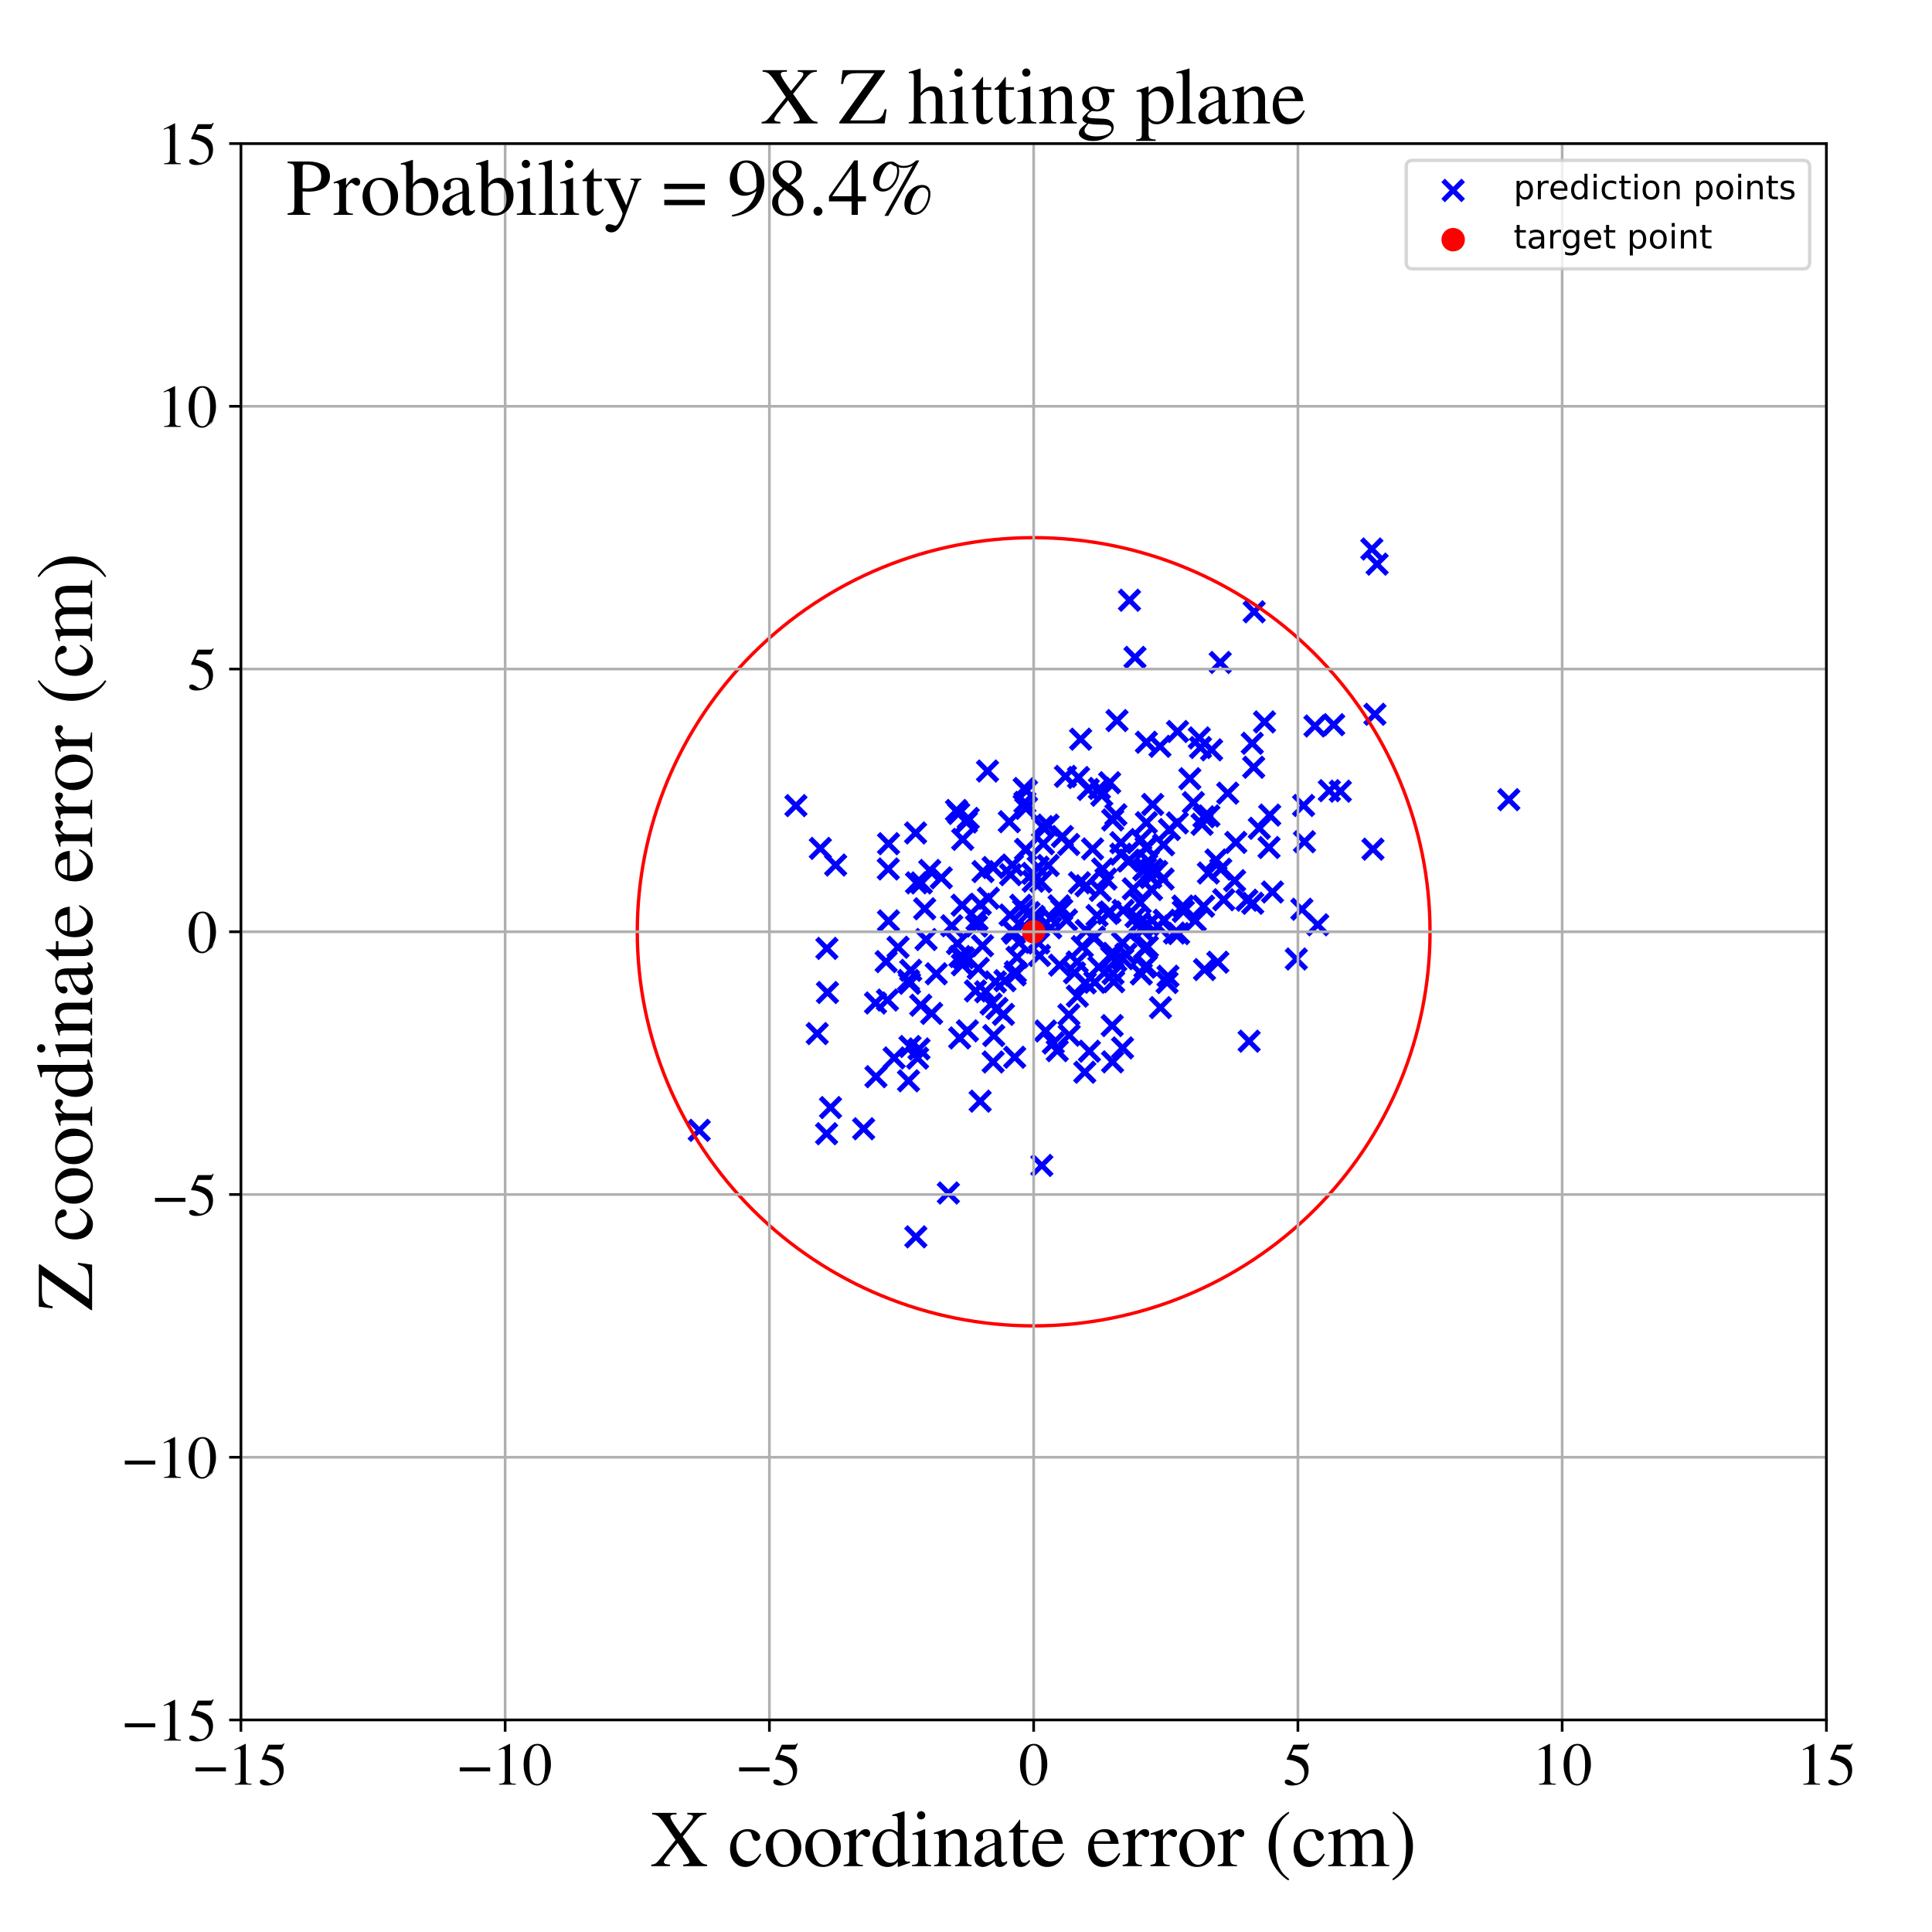 <?xml version="1.0" encoding="utf-8" standalone="no"?>
<!DOCTYPE svg PUBLIC "-//W3C//DTD SVG 1.1//EN"
  "http://www.w3.org/Graphics/SVG/1.1/DTD/svg11.dtd">
<!-- Created with matplotlib (https://matplotlib.org/) -->
<svg height="576pt" version="1.1" viewBox="0 0 576 576" width="576pt" xmlns="http://www.w3.org/2000/svg" xmlns:xlink="http://www.w3.org/1999/xlink">
 <defs>
  <style type="text/css">
*{stroke-linecap:butt;stroke-linejoin:round;}
  </style>
 </defs>
 <g id="figure_1">
  <g id="patch_1">
   <path d="M 0 576 
L 576 576 
L 576 0 
L 0 0 
z
" style="fill:#ffffff;"/>
  </g>
  <g id="axes_1">
   <g id="patch_2">
    <path d="M 71.822 512.784 
L 544.52 512.784 
L 544.52 42.802 
L 71.822 42.802 
z
" style="fill:#ffffff;"/>
   </g>
   <g id="PathCollection_1">
    <defs>
     <path d="M -3 3 
L 3 -3 
M -3 -3 
L 3 3 
" id="md663107663" style="stroke:#0000ff;stroke-width:1.5;"/>
    </defs>
    <g clip-path="url(#p91254d0d4f)">
     <use style="fill:#0000ff;stroke:#0000ff;stroke-width:1.5;" x="261.027" xlink:href="#md663107663" y="299.029"/>
     <use style="fill:#0000ff;stroke:#0000ff;stroke-width:1.5;" x="247.61" xlink:href="#md663107663" y="330.205"/>
     <use style="fill:#0000ff;stroke:#0000ff;stroke-width:1.5;" x="388.647" xlink:href="#md663107663" y="240.139"/>
     <use style="fill:#0000ff;stroke:#0000ff;stroke-width:1.5;" x="343.387" xlink:href="#md663107663" y="259.206"/>
     <use style="fill:#0000ff;stroke:#0000ff;stroke-width:1.5;" x="335.689" xlink:href="#md663107663" y="284.467"/>
     <use style="fill:#0000ff;stroke:#0000ff;stroke-width:1.5;" x="408.993" xlink:href="#md663107663" y="163.681"/>
     <use style="fill:#0000ff;stroke:#0000ff;stroke-width:1.5;" x="323.412" xlink:href="#md663107663" y="319.667"/>
     <use style="fill:#0000ff;stroke:#0000ff;stroke-width:1.5;" x="285.161" xlink:href="#md663107663" y="241.63"/>
     <use style="fill:#0000ff;stroke:#0000ff;stroke-width:1.5;" x="288.415" xlink:href="#md663107663" y="307.334"/>
     <use style="fill:#0000ff;stroke:#0000ff;stroke-width:1.5;" x="243.642" xlink:href="#md663107663" y="308.147"/>
     <use style="fill:#0000ff;stroke:#0000ff;stroke-width:1.5;" x="318.772" xlink:href="#md663107663" y="308.633"/>
     <use style="fill:#0000ff;stroke:#0000ff;stroke-width:1.5;" x="246.528" xlink:href="#md663107663" y="282.747"/>
     <use style="fill:#0000ff;stroke:#0000ff;stroke-width:1.5;" x="379.372" xlink:href="#md663107663" y="265.94"/>
     <use style="fill:#0000ff;stroke:#0000ff;stroke-width:1.5;" x="286.843" xlink:href="#md663107663" y="269.882"/>
     <use style="fill:#0000ff;stroke:#0000ff;stroke-width:1.5;" x="409.911" xlink:href="#md663107663" y="212.953"/>
     <use style="fill:#0000ff;stroke:#0000ff;stroke-width:1.5;" x="368.443" xlink:href="#md663107663" y="251.155"/>
     <use style="fill:#0000ff;stroke:#0000ff;stroke-width:1.5;" x="264.19" xlink:href="#md663107663" y="286.696"/>
     <use style="fill:#0000ff;stroke:#0000ff;stroke-width:1.5;" x="317.974" xlink:href="#md663107663" y="274.292"/>
     <use style="fill:#0000ff;stroke:#0000ff;stroke-width:1.5;" x="331.839" xlink:href="#md663107663" y="290.26"/>
     <use style="fill:#0000ff;stroke:#0000ff;stroke-width:1.5;" x="264.89" xlink:href="#md663107663" y="274.547"/>
     <use style="fill:#0000ff;stroke:#0000ff;stroke-width:1.5;" x="373.342" xlink:href="#md663107663" y="221.603"/>
     <use style="fill:#0000ff;stroke:#0000ff;stroke-width:1.5;" x="307.879" xlink:href="#md663107663" y="260.389"/>
     <use style="fill:#0000ff;stroke:#0000ff;stroke-width:1.5;" x="344.856" xlink:href="#md663107663" y="259.81"/>
     <use style="fill:#0000ff;stroke:#0000ff;stroke-width:1.5;" x="355.787" xlink:href="#md663107663" y="239.287"/>
     <use style="fill:#0000ff;stroke:#0000ff;stroke-width:1.5;" x="293.86" xlink:href="#md663107663" y="295.684"/>
     <use style="fill:#0000ff;stroke:#0000ff;stroke-width:1.5;" x="345.971" xlink:href="#md663107663" y="300.411"/>
     <use style="fill:#0000ff;stroke:#0000ff;stroke-width:1.5;" x="287.21" xlink:href="#md663107663" y="285.535"/>
     <use style="fill:#0000ff;stroke:#0000ff;stroke-width:1.5;" x="366.031" xlink:href="#md663107663" y="236.467"/>
     <use style="fill:#0000ff;stroke:#0000ff;stroke-width:1.5;" x="331.414" xlink:href="#md663107663" y="285.347"/>
     <use style="fill:#0000ff;stroke:#0000ff;stroke-width:1.5;" x="270.867" xlink:href="#md663107663" y="322.226"/>
     <use style="fill:#0000ff;stroke:#0000ff;stroke-width:1.5;" x="261.148" xlink:href="#md663107663" y="321"/>
     <use style="fill:#0000ff;stroke:#0000ff;stroke-width:1.5;" x="340.121" xlink:href="#md663107663" y="250.296"/>
     <use style="fill:#0000ff;stroke:#0000ff;stroke-width:1.5;" x="321.553" xlink:href="#md663107663" y="231.805"/>
     <use style="fill:#0000ff;stroke:#0000ff;stroke-width:1.5;" x="341.776" xlink:href="#md663107663" y="221.292"/>
     <use style="fill:#0000ff;stroke:#0000ff;stroke-width:1.5;" x="351.071" xlink:href="#md663107663" y="218.086"/>
     <use style="fill:#0000ff;stroke:#0000ff;stroke-width:1.5;" x="310.605" xlink:href="#md663107663" y="347.461"/>
     <use style="fill:#0000ff;stroke:#0000ff;stroke-width:1.5;" x="309.911" xlink:href="#md663107663" y="284.866"/>
     <use style="fill:#0000ff;stroke:#0000ff;stroke-width:1.5;" x="342.246" xlink:href="#md663107663" y="275.732"/>
     <use style="fill:#0000ff;stroke:#0000ff;stroke-width:1.5;" x="311.724" xlink:href="#md663107663" y="307.379"/>
     <use style="fill:#0000ff;stroke:#0000ff;stroke-width:1.5;" x="313.242" xlink:href="#md663107663" y="276.613"/>
     <use style="fill:#0000ff;stroke:#0000ff;stroke-width:1.5;" x="312.47" xlink:href="#md663107663" y="245.997"/>
     <use style="fill:#0000ff;stroke:#0000ff;stroke-width:1.5;" x="273.251" xlink:href="#md663107663" y="263.205"/>
     <use style="fill:#0000ff;stroke:#0000ff;stroke-width:1.5;" x="286.918" xlink:href="#md663107663" y="287.632"/>
     <use style="fill:#0000ff;stroke:#0000ff;stroke-width:1.5;" x="304.34" xlink:href="#md663107663" y="269.9"/>
     <use style="fill:#0000ff;stroke:#0000ff;stroke-width:1.5;" x="273.992" xlink:href="#md663107663" y="312.724"/>
     <use style="fill:#0000ff;stroke:#0000ff;stroke-width:1.5;" x="312.5" xlink:href="#md663107663" y="258.026"/>
     <use style="fill:#0000ff;stroke:#0000ff;stroke-width:1.5;" x="208.468" xlink:href="#md663107663" y="336.989"/>
     <use style="fill:#0000ff;stroke:#0000ff;stroke-width:1.5;" x="322.675" xlink:href="#md663107663" y="282.212"/>
     <use style="fill:#0000ff;stroke:#0000ff;stroke-width:1.5;" x="322.171" xlink:href="#md663107663" y="220.378"/>
     <use style="fill:#0000ff;stroke:#0000ff;stroke-width:1.5;" x="324.463" xlink:href="#md663107663" y="235.363"/>
     <use style="fill:#0000ff;stroke:#0000ff;stroke-width:1.5;" x="264.831" xlink:href="#md663107663" y="259.076"/>
     <use style="fill:#0000ff;stroke:#0000ff;stroke-width:1.5;" x="330.83" xlink:href="#md663107663" y="233.353"/>
     <use style="fill:#0000ff;stroke:#0000ff;stroke-width:1.5;" x="334.713" xlink:href="#md663107663" y="285.82"/>
     <use style="fill:#0000ff;stroke:#0000ff;stroke-width:1.5;" x="399.597" xlink:href="#md663107663" y="235.881"/>
     <use style="fill:#0000ff;stroke:#0000ff;stroke-width:1.5;" x="282.74" xlink:href="#md663107663" y="355.674"/>
     <use style="fill:#0000ff;stroke:#0000ff;stroke-width:1.5;" x="310.819" xlink:href="#md663107663" y="246.457"/>
     <use style="fill:#0000ff;stroke:#0000ff;stroke-width:1.5;" x="294.681" xlink:href="#md663107663" y="267.804"/>
     <use style="fill:#0000ff;stroke:#0000ff;stroke-width:1.5;" x="346.9" xlink:href="#md663107663" y="251.861"/>
     <use style="fill:#0000ff;stroke:#0000ff;stroke-width:1.5;" x="302.45" xlink:href="#md663107663" y="278.226"/>
     <use style="fill:#0000ff;stroke:#0000ff;stroke-width:1.5;" x="331.943" xlink:href="#md663107663" y="284.23"/>
     <use style="fill:#0000ff;stroke:#0000ff;stroke-width:1.5;" x="376.997" xlink:href="#md663107663" y="215.233"/>
     <use style="fill:#0000ff;stroke:#0000ff;stroke-width:1.5;" x="287.006" xlink:href="#md663107663" y="250.242"/>
     <use style="fill:#0000ff;stroke:#0000ff;stroke-width:1.5;" x="296.093" xlink:href="#md663107663" y="316.614"/>
     <use style="fill:#0000ff;stroke:#0000ff;stroke-width:1.5;" x="343.311" xlink:href="#md663107663" y="265.213"/>
     <use style="fill:#0000ff;stroke:#0000ff;stroke-width:1.5;" x="334.676" xlink:href="#md663107663" y="312.415"/>
     <use style="fill:#0000ff;stroke:#0000ff;stroke-width:1.5;" x="275.678" xlink:href="#md663107663" y="270.94"/>
     <use style="fill:#0000ff;stroke:#0000ff;stroke-width:1.5;" x="341.516" xlink:href="#md663107663" y="258.874"/>
     <use style="fill:#0000ff;stroke:#0000ff;stroke-width:1.5;" x="352.793" xlink:href="#md663107663" y="271.717"/>
     <use style="fill:#0000ff;stroke:#0000ff;stroke-width:1.5;" x="348.639" xlink:href="#md663107663" y="247.326"/>
     <use style="fill:#0000ff;stroke:#0000ff;stroke-width:1.5;" x="323.574" xlink:href="#md663107663" y="293.039"/>
     <use style="fill:#0000ff;stroke:#0000ff;stroke-width:1.5;" x="396.32" xlink:href="#md663107663" y="235.729"/>
     <use style="fill:#0000ff;stroke:#0000ff;stroke-width:1.5;" x="324.792" xlink:href="#md663107663" y="313.407"/>
     <use style="fill:#0000ff;stroke:#0000ff;stroke-width:1.5;" x="292.219" xlink:href="#md663107663" y="328.297"/>
     <use style="fill:#0000ff;stroke:#0000ff;stroke-width:1.5;" x="301.287" xlink:href="#md663107663" y="260.771"/>
     <use style="fill:#0000ff;stroke:#0000ff;stroke-width:1.5;" x="339.686" xlink:href="#md663107663" y="275.156"/>
     <use style="fill:#0000ff;stroke:#0000ff;stroke-width:1.5;" x="249.136" xlink:href="#md663107663" y="257.9"/>
     <use style="fill:#0000ff;stroke:#0000ff;stroke-width:1.5;" x="331.695" xlink:href="#md663107663" y="316.582"/>
     <use style="fill:#0000ff;stroke:#0000ff;stroke-width:1.5;" x="361.218" xlink:href="#md663107663" y="223.555"/>
     <use style="fill:#0000ff;stroke:#0000ff;stroke-width:1.5;" x="237.293" xlink:href="#md663107663" y="240.187"/>
     <use style="fill:#0000ff;stroke:#0000ff;stroke-width:1.5;" x="321.204" xlink:href="#md663107663" y="296.986"/>
     <use style="fill:#0000ff;stroke:#0000ff;stroke-width:1.5;" x="331.733" xlink:href="#md663107663" y="244.455"/>
     <use style="fill:#0000ff;stroke:#0000ff;stroke-width:1.5;" x="306.808" xlink:href="#md663107663" y="272.078"/>
     <use style="fill:#0000ff;stroke:#0000ff;stroke-width:1.5;" x="341.767" xlink:href="#md663107663" y="245.264"/>
     <use style="fill:#0000ff;stroke:#0000ff;stroke-width:1.5;" x="264.588" xlink:href="#md663107663" y="298.152"/>
     <use style="fill:#0000ff;stroke:#0000ff;stroke-width:1.5;" x="274.69" xlink:href="#md663107663" y="263.239"/>
     <use style="fill:#0000ff;stroke:#0000ff;stroke-width:1.5;" x="327.786" xlink:href="#md663107663" y="235.059"/>
     <use style="fill:#0000ff;stroke:#0000ff;stroke-width:1.5;" x="357.549" xlink:href="#md663107663" y="219.995"/>
     <use style="fill:#0000ff;stroke:#0000ff;stroke-width:1.5;" x="318.674" xlink:href="#md663107663" y="302.532"/>
     <use style="fill:#0000ff;stroke:#0000ff;stroke-width:1.5;" x="329.716" xlink:href="#md663107663" y="262.074"/>
     <use style="fill:#0000ff;stroke:#0000ff;stroke-width:1.5;" x="272.965" xlink:href="#md663107663" y="248.327"/>
     <use style="fill:#0000ff;stroke:#0000ff;stroke-width:1.5;" x="310.298" xlink:href="#md663107663" y="262.881"/>
     <use style="fill:#0000ff;stroke:#0000ff;stroke-width:1.5;" x="342.315" xlink:href="#md663107663" y="256.698"/>
     <use style="fill:#0000ff;stroke:#0000ff;stroke-width:1.5;" x="350.141" xlink:href="#md663107663" y="278.176"/>
     <use style="fill:#0000ff;stroke:#0000ff;stroke-width:1.5;" x="338.706" xlink:href="#md663107663" y="273.301"/>
     <use style="fill:#0000ff;stroke:#0000ff;stroke-width:1.5;" x="371.736" xlink:href="#md663107663" y="268.381"/>
     <use style="fill:#0000ff;stroke:#0000ff;stroke-width:1.5;" x="271.305" xlink:href="#md663107663" y="312.004"/>
     <use style="fill:#0000ff;stroke:#0000ff;stroke-width:1.5;" x="305.824" xlink:href="#md663107663" y="241.004"/>
     <use style="fill:#0000ff;stroke:#0000ff;stroke-width:1.5;" x="297.216" xlink:href="#md663107663" y="300.649"/>
     <use style="fill:#0000ff;stroke:#0000ff;stroke-width:1.5;" x="351.394" xlink:href="#md663107663" y="278.341"/>
     <use style="fill:#0000ff;stroke:#0000ff;stroke-width:1.5;" x="352.67" xlink:href="#md663107663" y="270.132"/>
     <use style="fill:#0000ff;stroke:#0000ff;stroke-width:1.5;" x="373.77" xlink:href="#md663107663" y="228.75"/>
     <use style="fill:#0000ff;stroke:#0000ff;stroke-width:1.5;" x="266.576" xlink:href="#md663107663" y="315.409"/>
     <use style="fill:#0000ff;stroke:#0000ff;stroke-width:1.5;" x="295.47" xlink:href="#md663107663" y="299.329"/>
     <use style="fill:#0000ff;stroke:#0000ff;stroke-width:1.5;" x="315.91" xlink:href="#md663107663" y="287.745"/>
     <use style="fill:#0000ff;stroke:#0000ff;stroke-width:1.5;" x="279.137" xlink:href="#md663107663" y="290.319"/>
     <use style="fill:#0000ff;stroke:#0000ff;stroke-width:1.5;" x="332.68" xlink:href="#md663107663" y="242.916"/>
     <use style="fill:#0000ff;stroke:#0000ff;stroke-width:1.5;" x="318.616" xlink:href="#md663107663" y="251.772"/>
     <use style="fill:#0000ff;stroke:#0000ff;stroke-width:1.5;" x="364.839" xlink:href="#md663107663" y="268.255"/>
     <use style="fill:#0000ff;stroke:#0000ff;stroke-width:1.5;" x="342.077" xlink:href="#md663107663" y="282.246"/>
     <use style="fill:#0000ff;stroke:#0000ff;stroke-width:1.5;" x="360.26" xlink:href="#md663107663" y="260.271"/>
     <use style="fill:#0000ff;stroke:#0000ff;stroke-width:1.5;" x="347.114" xlink:href="#md663107663" y="274.366"/>
     <use style="fill:#0000ff;stroke:#0000ff;stroke-width:1.5;" x="334.673" xlink:href="#md663107663" y="281.1"/>
     <use style="fill:#0000ff;stroke:#0000ff;stroke-width:1.5;" x="363.798" xlink:href="#md663107663" y="197.501"/>
     <use style="fill:#0000ff;stroke:#0000ff;stroke-width:1.5;" x="309.651" xlink:href="#md663107663" y="281.143"/>
     <use style="fill:#0000ff;stroke:#0000ff;stroke-width:1.5;" x="296.074" xlink:href="#md663107663" y="258.637"/>
     <use style="fill:#0000ff;stroke:#0000ff;stroke-width:1.5;" x="321.15" xlink:href="#md663107663" y="286.794"/>
     <use style="fill:#0000ff;stroke:#0000ff;stroke-width:1.5;" x="288.121" xlink:href="#md663107663" y="245.082"/>
     <use style="fill:#0000ff;stroke:#0000ff;stroke-width:1.5;" x="283.748" xlink:href="#md663107663" y="276.008"/>
     <use style="fill:#0000ff;stroke:#0000ff;stroke-width:1.5;" x="271.527" xlink:href="#md663107663" y="289.301"/>
     <use style="fill:#0000ff;stroke:#0000ff;stroke-width:1.5;" x="358.935" xlink:href="#md663107663" y="243.52"/>
     <use style="fill:#0000ff;stroke:#0000ff;stroke-width:1.5;" x="330.94" xlink:href="#md663107663" y="271.895"/>
     <use style="fill:#0000ff;stroke:#0000ff;stroke-width:1.5;" x="375.454" xlink:href="#md663107663" y="246.946"/>
     <use style="fill:#0000ff;stroke:#0000ff;stroke-width:1.5;" x="306.035" xlink:href="#md663107663" y="235.768"/>
     <use style="fill:#0000ff;stroke:#0000ff;stroke-width:1.5;" x="336.739" xlink:href="#md663107663" y="178.957"/>
     <use style="fill:#0000ff;stroke:#0000ff;stroke-width:1.5;" x="332.032" xlink:href="#md663107663" y="292.683"/>
     <use style="fill:#0000ff;stroke:#0000ff;stroke-width:1.5;" x="346.765" xlink:href="#md663107663" y="262.074"/>
     <use style="fill:#0000ff;stroke:#0000ff;stroke-width:1.5;" x="392.027" xlink:href="#md663107663" y="216.446"/>
     <use style="fill:#0000ff;stroke:#0000ff;stroke-width:1.5;" x="315.202" xlink:href="#md663107663" y="313.241"/>
     <use style="fill:#0000ff;stroke:#0000ff;stroke-width:1.5;" x="293.069" xlink:href="#md663107663" y="259.847"/>
     <use style="fill:#0000ff;stroke:#0000ff;stroke-width:1.5;" x="267.734" xlink:href="#md663107663" y="282.405"/>
     <use style="fill:#0000ff;stroke:#0000ff;stroke-width:1.5;" x="305.757" xlink:href="#md663107663" y="253.258"/>
     <use style="fill:#0000ff;stroke:#0000ff;stroke-width:1.5;" x="302.727" xlink:href="#md663107663" y="289.748"/>
     <use style="fill:#0000ff;stroke:#0000ff;stroke-width:1.5;" x="334.857" xlink:href="#md663107663" y="271.43"/>
     <use style="fill:#0000ff;stroke:#0000ff;stroke-width:1.5;" x="397.619" xlink:href="#md663107663" y="216.056"/>
     <use style="fill:#0000ff;stroke:#0000ff;stroke-width:1.5;" x="288.667" xlink:href="#md663107663" y="243.998"/>
     <use style="fill:#0000ff;stroke:#0000ff;stroke-width:1.5;" x="360.415" xlink:href="#md663107663" y="243.258"/>
     <use style="fill:#0000ff;stroke:#0000ff;stroke-width:1.5;" x="301.838" xlink:href="#md663107663" y="257.895"/>
     <use style="fill:#0000ff;stroke:#0000ff;stroke-width:1.5;" x="270.871" xlink:href="#md663107663" y="292.317"/>
     <use style="fill:#0000ff;stroke:#0000ff;stroke-width:1.5;" x="244.576" xlink:href="#md663107663" y="252.937"/>
     <use style="fill:#0000ff;stroke:#0000ff;stroke-width:1.5;" x="313.293" xlink:href="#md663107663" y="273.733"/>
     <use style="fill:#0000ff;stroke:#0000ff;stroke-width:1.5;" x="328.731" xlink:href="#md663107663" y="259.084"/>
     <use style="fill:#0000ff;stroke:#0000ff;stroke-width:1.5;" x="378.548" xlink:href="#md663107663" y="243.007"/>
     <use style="fill:#0000ff;stroke:#0000ff;stroke-width:1.5;" x="449.834" xlink:href="#md663107663" y="238.411"/>
     <use style="fill:#0000ff;stroke:#0000ff;stroke-width:1.5;" x="342.487" xlink:href="#md663107663" y="260.843"/>
     <use style="fill:#0000ff;stroke:#0000ff;stroke-width:1.5;" x="246.696" xlink:href="#md663107663" y="295.905"/>
     <use style="fill:#0000ff;stroke:#0000ff;stroke-width:1.5;" x="264.902" xlink:href="#md663107663" y="251.532"/>
     <use style="fill:#0000ff;stroke:#0000ff;stroke-width:1.5;" x="316.736" xlink:href="#md663107663" y="249.391"/>
     <use style="fill:#0000ff;stroke:#0000ff;stroke-width:1.5;" x="305.56" xlink:href="#md663107663" y="239.222"/>
     <use style="fill:#0000ff;stroke:#0000ff;stroke-width:1.5;" x="273.569" xlink:href="#md663107663" y="315.472"/>
     <use style="fill:#0000ff;stroke:#0000ff;stroke-width:1.5;" x="345.829" xlink:href="#md663107663" y="222.508"/>
     <use style="fill:#0000ff;stroke:#0000ff;stroke-width:1.5;" x="277.186" xlink:href="#md663107663" y="259.51"/>
     <use style="fill:#0000ff;stroke:#0000ff;stroke-width:1.5;" x="299.615" xlink:href="#md663107663" y="292.369"/>
     <use style="fill:#0000ff;stroke:#0000ff;stroke-width:1.5;" x="363.946" xlink:href="#md663107663" y="259.139"/>
     <use style="fill:#0000ff;stroke:#0000ff;stroke-width:1.5;" x="332.656" xlink:href="#md663107663" y="286.41"/>
     <use style="fill:#0000ff;stroke:#0000ff;stroke-width:1.5;" x="334.183" xlink:href="#md663107663" y="251.238"/>
     <use style="fill:#0000ff;stroke:#0000ff;stroke-width:1.5;" x="362.537" xlink:href="#md663107663" y="256.389"/>
     <use style="fill:#0000ff;stroke:#0000ff;stroke-width:1.5;" x="277.748" xlink:href="#md663107663" y="302.131"/>
     <use style="fill:#0000ff;stroke:#0000ff;stroke-width:1.5;" x="330.322" xlink:href="#md663107663" y="272.328"/>
     <use style="fill:#0000ff;stroke:#0000ff;stroke-width:1.5;" x="294.416" xlink:href="#md663107663" y="229.872"/>
     <use style="fill:#0000ff;stroke:#0000ff;stroke-width:1.5;" x="305.34" xlink:href="#md663107663" y="235.081"/>
     <use style="fill:#0000ff;stroke:#0000ff;stroke-width:1.5;" x="323.787" xlink:href="#md663107663" y="264.067"/>
     <use style="fill:#0000ff;stroke:#0000ff;stroke-width:1.5;" x="296.272" xlink:href="#md663107663" y="308.741"/>
     <use style="fill:#0000ff;stroke:#0000ff;stroke-width:1.5;" x="343.081" xlink:href="#md663107663" y="261.598"/>
     <use style="fill:#0000ff;stroke:#0000ff;stroke-width:1.5;" x="410.564" xlink:href="#md663107663" y="168.189"/>
     <use style="fill:#0000ff;stroke:#0000ff;stroke-width:1.5;" x="363.084" xlink:href="#md663107663" y="286.873"/>
     <use style="fill:#0000ff;stroke:#0000ff;stroke-width:1.5;" x="309.519" xlink:href="#md663107663" y="258.531"/>
     <use style="fill:#0000ff;stroke:#0000ff;stroke-width:1.5;" x="300.913" xlink:href="#md663107663" y="244.979"/>
     <use style="fill:#0000ff;stroke:#0000ff;stroke-width:1.5;" x="328.05" xlink:href="#md663107663" y="265.456"/>
     <use style="fill:#0000ff;stroke:#0000ff;stroke-width:1.5;" x="336.715" xlink:href="#md663107663" y="256.443"/>
     <use style="fill:#0000ff;stroke:#0000ff;stroke-width:1.5;" x="301.136" xlink:href="#md663107663" y="272.798"/>
     <use style="fill:#0000ff;stroke:#0000ff;stroke-width:1.5;" x="341.337" xlink:href="#md663107663" y="288.339"/>
     <use style="fill:#0000ff;stroke:#0000ff;stroke-width:1.5;" x="326.231" xlink:href="#md663107663" y="279.366"/>
     <use style="fill:#0000ff;stroke:#0000ff;stroke-width:1.5;" x="286.109" xlink:href="#md663107663" y="309.448"/>
     <use style="fill:#0000ff;stroke:#0000ff;stroke-width:1.5;" x="280.626" xlink:href="#md663107663" y="261.715"/>
     <use style="fill:#0000ff;stroke:#0000ff;stroke-width:1.5;" x="388.132" xlink:href="#md663107663" y="271.079"/>
     <use style="fill:#0000ff;stroke:#0000ff;stroke-width:1.5;" x="316.545" xlink:href="#md663107663" y="271.214"/>
     <use style="fill:#0000ff;stroke:#0000ff;stroke-width:1.5;" x="276.091" xlink:href="#md663107663" y="280.108"/>
     <use style="fill:#0000ff;stroke:#0000ff;stroke-width:1.5;" x="308.287" xlink:href="#md663107663" y="273.187"/>
     <use style="fill:#0000ff;stroke:#0000ff;stroke-width:1.5;" x="373.485" xlink:href="#md663107663" y="269.301"/>
     <use style="fill:#0000ff;stroke:#0000ff;stroke-width:1.5;" x="291.653" xlink:href="#md663107663" y="288.71"/>
     <use style="fill:#0000ff;stroke:#0000ff;stroke-width:1.5;" x="368.085" xlink:href="#md663107663" y="262.554"/>
     <use style="fill:#0000ff;stroke:#0000ff;stroke-width:1.5;" x="292.925" xlink:href="#md663107663" y="281.959"/>
     <use style="fill:#0000ff;stroke:#0000ff;stroke-width:1.5;" x="340.226" xlink:href="#md663107663" y="277.023"/>
     <use style="fill:#0000ff;stroke:#0000ff;stroke-width:1.5;" x="257.482" xlink:href="#md663107663" y="336.524"/>
     <use style="fill:#0000ff;stroke:#0000ff;stroke-width:1.5;" x="358.379" xlink:href="#md663107663" y="245.762"/>
     <use style="fill:#0000ff;stroke:#0000ff;stroke-width:1.5;" x="359.108" xlink:href="#md663107663" y="289.064"/>
     <use style="fill:#0000ff;stroke:#0000ff;stroke-width:1.5;" x="326.175" xlink:href="#md663107663" y="279.617"/>
     <use style="fill:#0000ff;stroke:#0000ff;stroke-width:1.5;" x="336.351" xlink:href="#md663107663" y="256.705"/>
     <use style="fill:#0000ff;stroke:#0000ff;stroke-width:1.5;" x="409.328" xlink:href="#md663107663" y="253.165"/>
     <use style="fill:#0000ff;stroke:#0000ff;stroke-width:1.5;" x="392.863" xlink:href="#md663107663" y="275.711"/>
     <use style="fill:#0000ff;stroke:#0000ff;stroke-width:1.5;" x="357.914" xlink:href="#md663107663" y="222.872"/>
     <use style="fill:#0000ff;stroke:#0000ff;stroke-width:1.5;" x="305.163" xlink:href="#md663107663" y="271.34"/>
     <use style="fill:#0000ff;stroke:#0000ff;stroke-width:1.5;" x="273.046" xlink:href="#md663107663" y="368.748"/>
     <use style="fill:#0000ff;stroke:#0000ff;stroke-width:1.5;" x="291.127" xlink:href="#md663107663" y="276.093"/>
     <use style="fill:#0000ff;stroke:#0000ff;stroke-width:1.5;" x="302.514" xlink:href="#md663107663" y="315.209"/>
     <use style="fill:#0000ff;stroke:#0000ff;stroke-width:1.5;" x="321.832" xlink:href="#md663107663" y="263.183"/>
     <use style="fill:#0000ff;stroke:#0000ff;stroke-width:1.5;" x="354.728" xlink:href="#md663107663" y="232.16"/>
     <use style="fill:#0000ff;stroke:#0000ff;stroke-width:1.5;" x="373.914" xlink:href="#md663107663" y="182.404"/>
     <use style="fill:#0000ff;stroke:#0000ff;stroke-width:1.5;" x="303.821" xlink:href="#md663107663" y="280.961"/>
     <use style="fill:#0000ff;stroke:#0000ff;stroke-width:1.5;" x="327.066" xlink:href="#md663107663" y="272.956"/>
     <use style="fill:#0000ff;stroke:#0000ff;stroke-width:1.5;" x="356.348" xlink:href="#md663107663" y="274.47"/>
     <use style="fill:#0000ff;stroke:#0000ff;stroke-width:1.5;" x="378.342" xlink:href="#md663107663" y="252.671"/>
     <use style="fill:#0000ff;stroke:#0000ff;stroke-width:1.5;" x="302.633" xlink:href="#md663107663" y="290.658"/>
     <use style="fill:#0000ff;stroke:#0000ff;stroke-width:1.5;" x="343.652" xlink:href="#md663107663" y="239.847"/>
     <use style="fill:#0000ff;stroke:#0000ff;stroke-width:1.5;" x="333.022" xlink:href="#md663107663" y="214.829"/>
     <use style="fill:#0000ff;stroke:#0000ff;stroke-width:1.5;" x="301.84" xlink:href="#md663107663" y="277.451"/>
     <use style="fill:#0000ff;stroke:#0000ff;stroke-width:1.5;" x="334.186" xlink:href="#md663107663" y="254.659"/>
     <use style="fill:#0000ff;stroke:#0000ff;stroke-width:1.5;" x="285.812" xlink:href="#md663107663" y="242.521"/>
     <use style="fill:#0000ff;stroke:#0000ff;stroke-width:1.5;" x="339.941" xlink:href="#md663107663" y="269.135"/>
     <use style="fill:#0000ff;stroke:#0000ff;stroke-width:1.5;" x="308.021" xlink:href="#md663107663" y="262.719"/>
     <use style="fill:#0000ff;stroke:#0000ff;stroke-width:1.5;" x="271.148" xlink:href="#md663107663" y="293.159"/>
     <use style="fill:#0000ff;stroke:#0000ff;stroke-width:1.5;" x="345.177" xlink:href="#md663107663" y="276.1"/>
     <use style="fill:#0000ff;stroke:#0000ff;stroke-width:1.5;" x="326.392" xlink:href="#md663107663" y="292.854"/>
     <use style="fill:#0000ff;stroke:#0000ff;stroke-width:1.5;" x="325.738" xlink:href="#md663107663" y="253.095"/>
     <use style="fill:#0000ff;stroke:#0000ff;stroke-width:1.5;" x="347.946" xlink:href="#md663107663" y="292.934"/>
     <use style="fill:#0000ff;stroke:#0000ff;stroke-width:1.5;" x="290.817" xlink:href="#md663107663" y="295.429"/>
     <use style="fill:#0000ff;stroke:#0000ff;stroke-width:1.5;" x="348.216" xlink:href="#md663107663" y="291.049"/>
     <use style="fill:#0000ff;stroke:#0000ff;stroke-width:1.5;" x="341.009" xlink:href="#md663107663" y="259.313"/>
     <use style="fill:#0000ff;stroke:#0000ff;stroke-width:1.5;" x="315.755" xlink:href="#md663107663" y="270.052"/>
     <use style="fill:#0000ff;stroke:#0000ff;stroke-width:1.5;" x="328.482" xlink:href="#md663107663" y="237.098"/>
     <use style="fill:#0000ff;stroke:#0000ff;stroke-width:1.5;" x="341.692" xlink:href="#md663107663" y="252.67"/>
     <use style="fill:#0000ff;stroke:#0000ff;stroke-width:1.5;" x="274.505" xlink:href="#md663107663" y="299.693"/>
     <use style="fill:#0000ff;stroke:#0000ff;stroke-width:1.5;" x="309.055" xlink:href="#md663107663" y="274.329"/>
     <use style="fill:#0000ff;stroke:#0000ff;stroke-width:1.5;" x="341.857" xlink:href="#md663107663" y="252.808"/>
     <use style="fill:#0000ff;stroke:#0000ff;stroke-width:1.5;" x="358.822" xlink:href="#md663107663" y="270.176"/>
     <use style="fill:#0000ff;stroke:#0000ff;stroke-width:1.5;" x="351.009" xlink:href="#md663107663" y="245.337"/>
     <use style="fill:#0000ff;stroke:#0000ff;stroke-width:1.5;" x="317.645" xlink:href="#md663107663" y="231.467"/>
     <use style="fill:#0000ff;stroke:#0000ff;stroke-width:1.5;" x="386.477" xlink:href="#md663107663" y="285.917"/>
     <use style="fill:#0000ff;stroke:#0000ff;stroke-width:1.5;" x="323.849" xlink:href="#md663107663" y="277.442"/>
     <use style="fill:#0000ff;stroke:#0000ff;stroke-width:1.5;" x="320.35" xlink:href="#md663107663" y="290.023"/>
     <use style="fill:#0000ff;stroke:#0000ff;stroke-width:1.5;" x="341.796" xlink:href="#md663107663" y="287.94"/>
     <use style="fill:#0000ff;stroke:#0000ff;stroke-width:1.5;" x="314.028" xlink:href="#md663107663" y="310.963"/>
     <use style="fill:#0000ff;stroke:#0000ff;stroke-width:1.5;" x="285.455" xlink:href="#md663107663" y="281.315"/>
     <use style="fill:#0000ff;stroke:#0000ff;stroke-width:1.5;" x="296.768" xlink:href="#md663107663" y="292.737"/>
     <use style="fill:#0000ff;stroke:#0000ff;stroke-width:1.5;" x="337.872" xlink:href="#md663107663" y="264.99"/>
     <use style="fill:#0000ff;stroke:#0000ff;stroke-width:1.5;" x="327.597" xlink:href="#md663107663" y="288.293"/>
     <use style="fill:#0000ff;stroke:#0000ff;stroke-width:1.5;" x="305.884" xlink:href="#md663107663" y="253.323"/>
     <use style="fill:#0000ff;stroke:#0000ff;stroke-width:1.5;" x="372.41" xlink:href="#md663107663" y="310.415"/>
     <use style="fill:#0000ff;stroke:#0000ff;stroke-width:1.5;" x="246.438" xlink:href="#md663107663" y="338.002"/>
     <use style="fill:#0000ff;stroke:#0000ff;stroke-width:1.5;" x="291.294" xlink:href="#md663107663" y="274.223"/>
     <use style="fill:#0000ff;stroke:#0000ff;stroke-width:1.5;" x="388.909" xlink:href="#md663107663" y="250.949"/>
     <use style="fill:#0000ff;stroke:#0000ff;stroke-width:1.5;" x="311.05" xlink:href="#md663107663" y="251.542"/>
     <use style="fill:#0000ff;stroke:#0000ff;stroke-width:1.5;" x="299.156" xlink:href="#md663107663" y="302.421"/>
     <use style="fill:#0000ff;stroke:#0000ff;stroke-width:1.5;" x="331.587" xlink:href="#md663107663" y="305.762"/>
     <use style="fill:#0000ff;stroke:#0000ff;stroke-width:1.5;" x="292.259" xlink:href="#md663107663" y="269.589"/>
     <use style="fill:#0000ff;stroke:#0000ff;stroke-width:1.5;" x="303.229" xlink:href="#md663107663" y="285.398"/>
     <use style="fill:#0000ff;stroke:#0000ff;stroke-width:1.5;" x="340.262" xlink:href="#md663107663" y="290.385"/>
     <use style="fill:#0000ff;stroke:#0000ff;stroke-width:1.5;" x="338.381" xlink:href="#md663107663" y="195.989"/>
     <use style="fill:#0000ff;stroke:#0000ff;stroke-width:1.5;" x="286.201" xlink:href="#md663107663" y="285.183"/>
     <use style="fill:#0000ff;stroke:#0000ff;stroke-width:1.5;" x="341.186" xlink:href="#md663107663" y="282.802"/>
    </g>
   </g>
   <g id="PathCollection_2">
    <defs>
     <path d="M 0 3 
C 0.796 3 1.559 2.684 2.121 2.121 
C 2.684 1.559 3 0.796 3 0 
C 3 -0.796 2.684 -1.559 2.121 -2.121 
C 1.559 -2.684 0.796 -3 0 -3 
C -0.796 -3 -1.559 -2.684 -2.121 -2.121 
C -2.684 -1.559 -3 -0.796 -3 0 
C -3 0.796 -2.684 1.559 -2.121 2.121 
C -1.559 2.684 -0.796 3 0 3 
z
" id="m8f2501baec" style="stroke:#ff0000;"/>
    </defs>
    <g clip-path="url(#p91254d0d4f)">
     <use style="fill:#ff0000;stroke:#ff0000;" x="308.171" xlink:href="#m8f2501baec" y="277.793"/>
    </g>
   </g>
   <g id="patch_3">
    <path clip-path="url(#p91254d0d4f)" d="M 308.171 395.288 
C 339.511 395.288 369.572 382.908 391.733 360.875 
C 413.894 338.841 426.346 308.953 426.346 277.793 
C 426.346 246.633 413.894 216.745 391.733 194.711 
C 369.572 172.677 339.511 160.297 308.171 160.297 
C 276.831 160.297 246.77 172.677 224.609 194.711 
C 202.448 216.745 189.997 246.633 189.997 277.793 
C 189.997 308.953 202.448 338.841 224.609 360.875 
C 246.77 382.908 276.831 395.288 308.171 395.288 
z
" style="fill:none;stroke:#ff0000;stroke-linejoin:miter;"/>
   </g>
   <g id="matplotlib.axis_1">
    <g id="xtick_1">
     <g id="line2d_1">
      <path clip-path="url(#p91254d0d4f)" d="M 71.822 512.784 
L 71.822 42.802 
" style="fill:none;stroke:#b0b0b0;stroke-linecap:square;stroke-width:0.8;"/>
     </g>
     <g id="line2d_2">
      <defs>
       <path d="M 0 0 
L 0 3.5 
" id="m38f3e1d34e" style="stroke:#000000;stroke-width:0.8;"/>
      </defs>
      <g>
       <use style="stroke:#000000;stroke-width:0.8;" x="71.822" xlink:href="#m38f3e1d34e" y="512.784"/>
      </g>
     </g>
     <g id="text_1">
      <!-- −15 -->
      <defs>
       <path d="M 3 22 
L 3 28.594 
L 53.406 28.594 
L 53.406 22 
z
" id="FreeSerif-8722"/>
       <path d="M 18.297 59.297 
Q 16.5 59.297 11.094 57.094 
L 11.094 58.5 
L 29.094 67.594 
L 29.906 67.406 
L 29.906 7.406 
Q 29.906 3.797 31.703 2.688 
Q 33.5 1.594 39.406 1.5 
L 39.406 0 
L 11.797 0 
L 11.797 1.5 
Q 17.406 1.703 19.344 3.141 
Q 21.297 4.594 21.297 9.297 
L 21.297 54.594 
Q 21.297 59.297 18.297 59.297 
z
" id="FreeSerif-49"/>
       <path d="M 35.703 19.406 
Q 35.703 24.703 33.344 28.797 
Q 31 32.906 27.641 35.156 
Q 24.297 37.406 20.141 38.844 
Q 16 40.297 12.953 40.75 
Q 9.906 41.203 7.594 41.203 
Q 6.406 41.203 6.406 42 
Q 6.406 42.297 6.5 42.5 
L 17.406 66.203 
L 38.297 66.203 
Q 39.906 66.203 40.844 66.703 
Q 41.797 67.203 42.906 68.797 
L 43.797 68.094 
L 40 59.203 
Q 39.594 58.297 37.703 58.297 
L 18.094 58.297 
L 13.906 49.797 
Q 28.5 47.203 35.594 41.344 
Q 42.703 35.5 42.703 24.203 
Q 42.703 18.297 40.844 13.688 
Q 39 9.094 36.141 6.297 
Q 33.297 3.5 29.547 1.703 
Q 25.797 -0.094 22.344 -0.75 
Q 18.906 -1.406 15.406 -1.406 
Q 9.797 -1.406 6.5 0.25 
Q 3.203 1.906 3.203 4.797 
Q 3.203 8.5 7.5 8.5 
Q 10.297 8.5 14.75 5.391 
Q 19.203 2.297 21.797 2.297 
Q 27.703 2.297 31.703 7.25 
Q 35.703 12.203 35.703 19.406 
z
" id="FreeSerif-53"/>
      </defs>
      <g transform="translate(57.746 532.077)scale(0.18 -0.18)">
       <use xlink:href="#FreeSerif-8722"/>
       <use x="56.4" xlink:href="#FreeSerif-49"/>
       <use x="106.4" xlink:href="#FreeSerif-53"/>
      </g>
     </g>
    </g>
    <g id="xtick_2">
     <g id="line2d_3">
      <path clip-path="url(#p91254d0d4f)" d="M 150.605 512.784 
L 150.605 42.802 
" style="fill:none;stroke:#b0b0b0;stroke-linecap:square;stroke-width:0.8;"/>
     </g>
     <g id="line2d_4">
      <g>
       <use style="stroke:#000000;stroke-width:0.8;" x="150.605" xlink:href="#m38f3e1d34e" y="512.784"/>
      </g>
     </g>
     <g id="text_2">
      <!-- −10 -->
      <defs>
       <path d="M 47.594 17.797 
Q 35.203 -1.406 25 -1.406 
Q 14.797 -1.406 8.594 8.391 
Q 2.406 18.203 2.406 33.594 
Q 2.406 48.094 8.594 57.844 
Q 14.797 67.594 25.406 67.594 
Q 35.203 67.594 41.391 58 
Q 47.594 48.406 47.594 33 
Q 47.594 17.797 35.203 -1.406 
z
M 25.094 65 
Q 12 65 12 32.703 
Q 12 1.203 25 1.203 
Q 38 1.203 38 32.797 
Q 38 48.5 34.703 56.75 
Q 31.406 65 25.094 65 
z
" id="FreeSerif-48"/>
      </defs>
      <g transform="translate(136.529 532.077)scale(0.18 -0.18)">
       <use xlink:href="#FreeSerif-8722"/>
       <use x="56.4" xlink:href="#FreeSerif-49"/>
       <use x="106.4" xlink:href="#FreeSerif-48"/>
      </g>
     </g>
    </g>
    <g id="xtick_3">
     <g id="line2d_5">
      <path clip-path="url(#p91254d0d4f)" d="M 229.388 512.784 
L 229.388 42.802 
" style="fill:none;stroke:#b0b0b0;stroke-linecap:square;stroke-width:0.8;"/>
     </g>
     <g id="line2d_6">
      <g>
       <use style="stroke:#000000;stroke-width:0.8;" x="229.388" xlink:href="#m38f3e1d34e" y="512.784"/>
      </g>
     </g>
     <g id="text_3">
      <!-- −5 -->
      <g transform="translate(219.812 532.077)scale(0.18 -0.18)">
       <use xlink:href="#FreeSerif-8722"/>
       <use x="56.4" xlink:href="#FreeSerif-53"/>
      </g>
     </g>
    </g>
    <g id="xtick_4">
     <g id="line2d_7">
      <path clip-path="url(#p91254d0d4f)" d="M 308.171 512.784 
L 308.171 42.802 
" style="fill:none;stroke:#b0b0b0;stroke-linecap:square;stroke-width:0.8;"/>
     </g>
     <g id="line2d_8">
      <g>
       <use style="stroke:#000000;stroke-width:0.8;" x="308.171" xlink:href="#m38f3e1d34e" y="512.784"/>
      </g>
     </g>
     <g id="text_4">
      <!-- 0 -->
      <g transform="translate(303.671 532.077)scale(0.18 -0.18)">
       <use xlink:href="#FreeSerif-48"/>
      </g>
     </g>
    </g>
    <g id="xtick_5">
     <g id="line2d_9">
      <path clip-path="url(#p91254d0d4f)" d="M 386.954 512.784 
L 386.954 42.802 
" style="fill:none;stroke:#b0b0b0;stroke-linecap:square;stroke-width:0.8;"/>
     </g>
     <g id="line2d_10">
      <g>
       <use style="stroke:#000000;stroke-width:0.8;" x="386.954" xlink:href="#m38f3e1d34e" y="512.784"/>
      </g>
     </g>
     <g id="text_5">
      <!-- 5 -->
      <g transform="translate(382.454 532.077)scale(0.18 -0.18)">
       <use xlink:href="#FreeSerif-53"/>
      </g>
     </g>
    </g>
    <g id="xtick_6">
     <g id="line2d_11">
      <path clip-path="url(#p91254d0d4f)" d="M 465.737 512.784 
L 465.737 42.802 
" style="fill:none;stroke:#b0b0b0;stroke-linecap:square;stroke-width:0.8;"/>
     </g>
     <g id="line2d_12">
      <g>
       <use style="stroke:#000000;stroke-width:0.8;" x="465.737" xlink:href="#m38f3e1d34e" y="512.784"/>
      </g>
     </g>
     <g id="text_6">
      <!-- 10 -->
      <g transform="translate(456.737 532.077)scale(0.18 -0.18)">
       <use xlink:href="#FreeSerif-49"/>
       <use x="50" xlink:href="#FreeSerif-48"/>
      </g>
     </g>
    </g>
    <g id="xtick_7">
     <g id="line2d_13">
      <path clip-path="url(#p91254d0d4f)" d="M 544.52 512.784 
L 544.52 42.802 
" style="fill:none;stroke:#b0b0b0;stroke-linecap:square;stroke-width:0.8;"/>
     </g>
     <g id="line2d_14">
      <g>
       <use style="stroke:#000000;stroke-width:0.8;" x="544.52" xlink:href="#m38f3e1d34e" y="512.784"/>
      </g>
     </g>
     <g id="text_7">
      <!-- 15 -->
      <g transform="translate(535.52 532.077)scale(0.18 -0.18)">
       <use xlink:href="#FreeSerif-49"/>
       <use x="50" xlink:href="#FreeSerif-53"/>
      </g>
     </g>
    </g>
    <g id="text_8">
     <!-- X coordinate error (cm) -->
     <defs>
      <path d="M 69.594 66.203 
L 69.594 64.297 
Q 64.703 64 62.047 62.344 
Q 59.406 60.703 54.703 54.906 
L 40.094 36.703 
L 59.297 9.297 
Q 62.297 5 64.297 3.703 
Q 66.297 2.406 70.406 1.906 
L 70.406 0 
L 40.703 0 
L 40.703 1.906 
Q 44.797 2.297 46.594 2.938 
Q 48.406 3.594 48.406 5 
Q 48.406 7.203 43.297 14.797 
L 33.797 28.797 
L 21.906 14 
Q 16.703 7.5 16.703 5.406 
Q 16.703 3.703 18.297 2.953 
Q 19.906 2.203 24.297 1.906 
L 24.297 0 
L 1 0 
L 1 1.906 
Q 4.906 2.203 7 3.797 
Q 9.094 5.406 15.5 13.297 
L 31.203 32.594 
L 20.297 48.594 
Q 13.297 58.906 10.25 61.5 
Q 7.203 64.094 2.203 64.297 
L 2.203 66.203 
L 32.406 66.203 
L 32.406 64.297 
L 29.594 64.203 
Q 24.797 64.094 24.797 61.297 
Q 24.797 58.094 33.297 46.297 
L 37.5 40.406 
L 48.797 54.203 
Q 52.797 59.203 52.797 61.094 
Q 52.797 62.797 51.344 63.438 
Q 49.906 64.094 45.797 64.297 
L 45.797 66.203 
z
" id="FreeSerif-88"/>
      <path id="FreeSerif-32"/>
      <path d="M 2.5 21.297 
Q 2.5 32.406 9.047 39.203 
Q 15.594 46 24.406 46 
Q 30.703 46 35.25 42.953 
Q 39.797 39.906 39.797 35.703 
Q 39.797 34 38.391 32.75 
Q 37 31.5 35 31.5 
Q 31.594 31.5 30.297 36.094 
L 29.703 38.297 
Q 28.906 41.094 27.703 42.094 
Q 26.5 43.094 23.797 43.094 
Q 17.703 43.094 13.953 38.25 
Q 10.203 33.406 10.203 25.703 
Q 10.203 17.094 14.547 11.641 
Q 18.906 6.203 25.703 6.203 
Q 30 6.203 33.094 8.25 
Q 36.203 10.297 39.797 15.594 
L 41.203 14.703 
Q 40.203 12.703 39.453 11.391 
Q 38.703 10.094 36.75 7.5 
Q 34.797 4.906 32.891 3.297 
Q 31 1.703 27.891 0.344 
Q 24.797 -1 21.5 -1 
Q 13.203 -1 7.844 5.25 
Q 2.5 11.5 2.5 21.297 
z
" id="FreeSerif-99"/>
      <path d="M 24.594 46 
Q 34.203 46 40.391 39.594 
Q 46.594 33.203 46.594 23.406 
Q 46.594 13 40.188 6 
Q 33.797 -1 24.391 -1 
Q 15 -1 8.75 5.75 
Q 2.5 12.5 2.5 22.594 
Q 2.5 32.906 8.641 39.453 
Q 14.797 46 24.594 46 
z
M 11.5 27.5 
Q 11.5 16.797 15.391 9.297 
Q 19.297 1.797 25.594 1.797 
Q 31.203 1.797 34.391 6.594 
Q 37.594 11.406 37.594 19.906 
Q 37.594 30.203 33.594 36.703 
Q 29.594 43.203 23.297 43.203 
Q 18 43.203 14.75 38.891 
Q 11.5 34.594 11.5 27.5 
z
" id="FreeSerif-111"/>
      <path d="M 30.094 36.203 
Q 28.594 36.203 26.391 37.953 
Q 24.203 39.703 23.5 39.703 
Q 21.5 39.703 19 36.797 
Q 16.5 33.906 16.5 31.5 
L 16.5 9 
Q 16.5 4.703 18.203 3.203 
Q 19.906 1.703 25 1.5 
L 25 0 
L 1 0 
L 1 1.5 
Q 5.797 2.406 6.938 3.5 
Q 8.094 4.594 8.094 8.406 
L 8.094 33.406 
Q 8.094 36.703 7.344 38.047 
Q 6.594 39.406 4.703 39.406 
Q 3.094 39.406 1.203 39 
L 1.203 40.594 
Q 9.203 43.203 16 46 
L 16.5 45.797 
L 16.5 36.594 
Q 20.203 41.906 22.797 43.953 
Q 25.406 46 28.5 46 
Q 31.094 46 32.547 44.594 
Q 34 43.203 34 40.703 
Q 34 38.594 32.953 37.391 
Q 31.906 36.203 30.094 36.203 
z
" id="FreeSerif-114"/>
      <path d="M 34.203 -1 
L 33.797 -0.703 
L 33.797 5.703 
Q 29 -1 21 -1 
Q 12.703 -1 7.594 4.953 
Q 2.5 10.906 2.5 20.5 
Q 2.5 31.094 8.594 38.547 
Q 14.703 46 23.297 46 
Q 28.703 46 33.797 41.703 
L 33.797 57.297 
Q 33.797 60.406 32.891 61.406 
Q 32 62.406 29.203 62.406 
Q 27.797 62.406 27 62.297 
L 27 63.906 
Q 36.094 66.297 41.703 68.297 
L 42.203 68.094 
L 42.203 11.406 
Q 42.203 7.906 43.047 6.797 
Q 43.906 5.703 46.594 5.703 
Q 47.094 5.703 48.906 5.797 
L 48.906 4.203 
z
M 24.906 4.203 
Q 28.703 4.203 31.25 6.344 
Q 33.797 8.5 33.797 10.203 
L 33.797 33.203 
Q 33.797 37.203 30.688 40.203 
Q 27.594 43.203 23.594 43.203 
Q 17.906 43.203 14.5 38.094 
Q 11.094 33 11.094 24.5 
Q 11.094 15.297 14.891 9.75 
Q 18.703 4.203 24.906 4.203 
z
" id="FreeSerif-100"/>
      <path d="M 6.203 39.297 
Q 4 39.297 2 39 
L 2 40.5 
Q 9 42.5 17.5 46 
L 17.906 45.703 
L 17.906 10.203 
Q 17.906 4.797 19.156 3.344 
Q 20.406 1.906 25.297 1.5 
L 25.297 0 
L 1.594 0 
L 1.594 1.5 
Q 6.797 1.797 8.141 3.297 
Q 9.5 4.797 9.5 10.203 
L 9.5 33.406 
Q 9.5 36.703 8.75 38 
Q 8 39.297 6.203 39.297 
z
M 12.797 68.297 
Q 15 68.297 16.5 66.797 
Q 18 65.297 18 63.203 
Q 18 61 16.5 59.547 
Q 15 58.094 12.797 58.094 
Q 10.703 58.094 9.25 59.594 
Q 7.797 61.094 7.797 63.188 
Q 7.797 65.297 9.297 66.797 
Q 10.797 68.297 12.797 68.297 
z
" id="FreeSerif-105"/>
      <path d="M 1 39.797 
L 1 41.5 
Q 8.406 43.703 14.797 46 
L 15.5 45.797 
L 15.5 37.906 
Q 20.594 42.703 23.547 44.344 
Q 26.5 46 30 46 
Q 35.5 46 38.641 42.047 
Q 41.797 38.094 41.797 31 
L 41.797 8.094 
Q 41.797 4.406 43 3.156 
Q 44.203 1.906 47.906 1.5 
L 47.906 0 
L 27.094 0 
L 27.094 1.5 
Q 30.906 1.797 32.156 3.5 
Q 33.406 5.203 33.406 9.906 
L 33.406 30.797 
Q 33.406 40.5 26.094 40.5 
Q 23.594 40.5 21.5 39.344 
Q 19.406 38.203 15.797 34.797 
L 15.797 6.703 
Q 15.797 4 17.188 2.891 
Q 18.594 1.797 22.406 1.5 
L 22.406 0 
L 1.203 0 
L 1.203 1.5 
Q 5 1.797 6.203 3.25 
Q 7.406 4.703 7.406 9 
L 7.406 33.797 
Q 7.406 37.5 6.594 38.844 
Q 5.797 40.203 3.703 40.203 
Q 1.797 40.203 1 39.797 
z
" id="FreeSerif-110"/>
      <path d="M 2.5 9.703 
Q 2.5 11.5 2.891 13.047 
Q 3.297 14.594 4.297 15.938 
Q 5.297 17.297 6.188 18.391 
Q 7.094 19.5 8.891 20.641 
Q 10.703 21.797 11.891 22.547 
Q 13.094 23.297 15.547 24.344 
Q 18 25.406 19.297 25.953 
Q 20.594 26.5 23.391 27.594 
Q 26.203 28.703 27.5 29.203 
L 27.5 35.297 
Q 27.5 43.594 19.906 43.594 
Q 16.906 43.594 14.797 42.141 
Q 12.703 40.703 12.703 38.703 
Q 12.703 37.906 12.953 36.5 
Q 13.203 35.094 13.203 34.703 
Q 13.203 33 11.844 31.75 
Q 10.5 30.5 8.703 30.5 
Q 7 30.5 5.703 31.797 
Q 4.406 33.094 4.406 34.797 
Q 4.406 39.5 9.25 42.75 
Q 14.094 46 21.203 46 
Q 29.406 46 32.5 42.047 
Q 35.594 38.094 35.594 30 
L 35.594 10.5 
Q 35.594 7.203 36.25 5.953 
Q 36.906 4.703 38.594 4.703 
Q 40.703 4.703 43 6.594 
L 43 4 
Q 40.406 1.094 38.453 0.047 
Q 36.5 -1 34 -1 
Q 30.906 -1 29.453 0.703 
Q 28 2.406 27.594 6.297 
Q 19 -1 13 -1 
Q 8.406 -1 5.453 2 
Q 2.5 5 2.5 9.703 
z
M 27.5 12.297 
L 27.5 26.797 
Q 18.5 23.5 14.891 20.391 
Q 11.297 17.297 11.297 12.906 
Q 11.297 8.797 13.297 6.797 
Q 15.297 4.797 17.594 4.797 
Q 21 4.797 24.906 7.094 
Q 26.5 8 27 9 
Q 27.5 10 27.5 12.297 
z
" id="FreeSerif-97"/>
      <path d="M 25.906 45 
L 25.906 41.797 
L 15.797 41.797 
L 15.797 13.203 
Q 15.797 8.5 17 6.344 
Q 18.203 4.203 21 4.203 
Q 24.094 4.203 27 7.703 
L 28.297 6.594 
Q 23.5 -1 16.297 -1 
Q 7.406 -1 7.406 11.703 
L 7.406 41.797 
L 2.094 41.797 
Q 1.703 42.094 1.703 42.5 
Q 1.703 43 2 43.297 
Q 2.297 43.594 3.141 44.141 
Q 4 44.703 5.203 45.641 
Q 6.406 46.594 8.5 49.094 
Q 10.594 51.594 13.094 55.094 
Q 14.703 57.406 15.094 57.906 
Q 15.797 57.906 15.797 56.594 
L 15.797 45 
z
" id="FreeSerif-116"/>
      <path d="M 9.703 27.703 
Q 9.906 21.406 11.406 16.844 
Q 12.906 12.297 15.297 10.047 
Q 17.703 7.797 20.141 6.844 
Q 22.594 5.906 25.297 5.906 
Q 30.094 5.906 33.641 8.297 
Q 37.203 10.703 40.797 16.406 
L 42.406 15.703 
Q 39.297 7.594 33.797 3.297 
Q 28.297 -1 21.203 -1 
Q 12.594 -1 7.547 5.047 
Q 2.5 11.094 2.5 21.406 
Q 2.5 32.5 8.344 39.25 
Q 14.203 46 23.406 46 
Q 31 46 35.203 41.453 
Q 39.406 36.906 40.5 27.703 
z
M 9.906 30.906 
L 30.297 30.906 
Q 29.297 37.406 27.188 39.906 
Q 25.094 42.406 20.5 42.406 
Q 11.5 42.406 9.906 30.906 
z
" id="FreeSerif-101"/>
      <path d="M 29.203 -17.703 
Q 26.594 -16.094 23.797 -13.844 
Q 21 -11.594 17.453 -7.594 
Q 13.906 -3.594 11.203 0.953 
Q 8.5 5.5 6.641 11.891 
Q 4.797 18.297 4.797 25.203 
Q 4.797 32.406 6.641 38.844 
Q 8.5 45.297 11 49.547 
Q 13.5 53.797 17.344 57.75 
Q 21.203 61.703 23.703 63.594 
Q 26.203 65.5 29.5 67.594 
L 30.406 66 
Q 26 62.406 23.297 59.5 
Q 20.594 56.594 18.094 51.938 
Q 15.594 47.297 14.5 40.844 
Q 13.406 34.406 13.406 25.5 
Q 13.406 16.203 14.5 9.5 
Q 15.594 2.797 18.094 -1.953 
Q 20.594 -6.703 23.297 -9.703 
Q 26 -12.703 30.406 -16.094 
z
" id="FreeSerif-40"/>
      <path d="M 1.297 39.797 
L 1.297 41.5 
Q 8.5 43.5 15.297 46 
L 16 45.797 
L 16 38.297 
Q 22.203 43 25.203 44.5 
Q 28.203 46 31.5 46 
Q 39.406 46 42.094 37.594 
Q 49.906 46 58.406 46 
Q 70 46 70 28.203 
L 70 7.594 
Q 70 2 74.297 1.703 
L 76.906 1.5 
L 76.906 0 
L 55 0 
L 55 1.5 
Q 59.406 2 60.5 3.203 
Q 61.594 4.406 61.594 8.703 
L 61.594 29.797 
Q 61.594 36 60 38.391 
Q 58.406 40.797 54.094 40.797 
Q 47.5 40.797 43.203 34.703 
L 43.203 9.5 
Q 43.203 4.797 44.641 3.188 
Q 46.094 1.594 50.406 1.5 
L 50.406 0 
L 28 0 
L 28 1.5 
Q 32.297 1.797 33.547 3.094 
Q 34.797 4.406 34.797 8.594 
L 34.797 30.297 
Q 34.797 40.797 28.203 40.797 
Q 25.406 40.797 21.953 39.391 
Q 18.5 38 16.406 34.906 
L 16.406 6.703 
Q 16.406 3.797 17.797 2.75 
Q 19.203 1.703 23.203 1.5 
L 23.203 0 
L 1 0 
L 1 1.5 
Q 5.203 1.594 6.594 3 
Q 8 4.406 8 8.5 
L 8 33.797 
Q 8 37.406 7.25 38.797 
Q 6.5 40.203 4.5 40.203 
Q 3 40.203 1.297 39.797 
z
" id="FreeSerif-109"/>
      <path d="M 4.047 67.703 
Q 6.656 66.094 9.453 63.844 
Q 12.25 61.594 15.797 57.594 
Q 19.344 53.594 22.047 49.047 
Q 24.75 44.5 26.594 38.094 
Q 28.453 31.703 28.453 24.797 
Q 28.453 17.594 26.594 11.141 
Q 24.75 4.703 22.25 0.453 
Q 19.75 -3.797 15.891 -7.75 
Q 12.047 -11.703 9.547 -13.594 
Q 7.047 -15.5 3.75 -17.594 
L 2.844 -16 
Q 7.25 -12.406 9.953 -9.5 
Q 12.656 -6.594 15.156 -1.938 
Q 17.656 2.703 18.75 9.141 
Q 19.844 15.594 19.844 24.5 
Q 19.844 33.797 18.75 40.5 
Q 17.656 47.203 15.156 51.953 
Q 12.656 56.703 9.953 59.703 
Q 7.25 62.703 2.844 66.094 
z
" id="FreeSerif-41"/>
     </defs>
     <g transform="translate(193.922 556.375)scale(0.24 -0.24)">
      <use xlink:href="#FreeSerif-88"/>
      <use x="71.4" xlink:href="#FreeSerif-32"/>
      <use x="96.4" xlink:href="#FreeSerif-99"/>
      <use x="140.784" xlink:href="#FreeSerif-111"/>
      <use x="189.884" xlink:href="#FreeSerif-111"/>
      <use x="238.969" xlink:href="#FreeSerif-114"/>
      <use x="273.453" xlink:href="#FreeSerif-100"/>
      <use x="323.353" xlink:href="#FreeSerif-105"/>
      <use x="351.137" xlink:href="#FreeSerif-110"/>
      <use x="400.037" xlink:href="#FreeSerif-97"/>
      <use x="443.522" xlink:href="#FreeSerif-116"/>
      <use x="471.822" xlink:href="#FreeSerif-101"/>
      <use x="516.222" xlink:href="#FreeSerif-32"/>
      <use x="541.222" xlink:href="#FreeSerif-101"/>
      <use x="585.606" xlink:href="#FreeSerif-114"/>
      <use x="620.106" xlink:href="#FreeSerif-114"/>
      <use x="654.59" xlink:href="#FreeSerif-111"/>
      <use x="703.675" xlink:href="#FreeSerif-114"/>
      <use x="738.175" xlink:href="#FreeSerif-32"/>
      <use x="763.175" xlink:href="#FreeSerif-40"/>
      <use x="796.475" xlink:href="#FreeSerif-99"/>
      <use x="840.859" xlink:href="#FreeSerif-109"/>
      <use x="918.759" xlink:href="#FreeSerif-41"/>
     </g>
    </g>
   </g>
   <g id="matplotlib.axis_2">
    <g id="ytick_1">
     <g id="line2d_15">
      <path clip-path="url(#p91254d0d4f)" d="M 71.822 512.784 
L 544.52 512.784 
" style="fill:none;stroke:#b0b0b0;stroke-linecap:square;stroke-width:0.8;"/>
     </g>
     <g id="line2d_16">
      <defs>
       <path d="M 0 0 
L -3.5 0 
" id="md4268266a2" style="stroke:#000000;stroke-width:0.8;"/>
      </defs>
      <g>
       <use style="stroke:#000000;stroke-width:0.8;" x="71.822" xlink:href="#md4268266a2" y="512.784"/>
      </g>
     </g>
     <g id="text_9">
      <!-- −15 -->
      <g transform="translate(36.669 518.931)scale(0.18 -0.18)">
       <use xlink:href="#FreeSerif-8722"/>
       <use x="56.4" xlink:href="#FreeSerif-49"/>
       <use x="106.4" xlink:href="#FreeSerif-53"/>
      </g>
     </g>
    </g>
    <g id="ytick_2">
     <g id="line2d_17">
      <path clip-path="url(#p91254d0d4f)" d="M 71.822 434.454 
L 544.52 434.454 
" style="fill:none;stroke:#b0b0b0;stroke-linecap:square;stroke-width:0.8;"/>
     </g>
     <g id="line2d_18">
      <g>
       <use style="stroke:#000000;stroke-width:0.8;" x="71.822" xlink:href="#md4268266a2" y="434.454"/>
      </g>
     </g>
     <g id="text_10">
      <!-- −10 -->
      <g transform="translate(36.669 440.6)scale(0.18 -0.18)">
       <use xlink:href="#FreeSerif-8722"/>
       <use x="56.4" xlink:href="#FreeSerif-49"/>
       <use x="106.4" xlink:href="#FreeSerif-48"/>
      </g>
     </g>
    </g>
    <g id="ytick_3">
     <g id="line2d_19">
      <path clip-path="url(#p91254d0d4f)" d="M 71.822 356.123 
L 544.52 356.123 
" style="fill:none;stroke:#b0b0b0;stroke-linecap:square;stroke-width:0.8;"/>
     </g>
     <g id="line2d_20">
      <g>
       <use style="stroke:#000000;stroke-width:0.8;" x="71.822" xlink:href="#md4268266a2" y="356.123"/>
      </g>
     </g>
     <g id="text_11">
      <!-- −5 -->
      <g transform="translate(45.669 362.27)scale(0.18 -0.18)">
       <use xlink:href="#FreeSerif-8722"/>
       <use x="56.4" xlink:href="#FreeSerif-53"/>
      </g>
     </g>
    </g>
    <g id="ytick_4">
     <g id="line2d_21">
      <path clip-path="url(#p91254d0d4f)" d="M 71.822 277.793 
L 544.52 277.793 
" style="fill:none;stroke:#b0b0b0;stroke-linecap:square;stroke-width:0.8;"/>
     </g>
     <g id="line2d_22">
      <g>
       <use style="stroke:#000000;stroke-width:0.8;" x="71.822" xlink:href="#md4268266a2" y="277.793"/>
      </g>
     </g>
     <g id="text_12">
      <!-- 0 -->
      <g transform="translate(55.822 283.94)scale(0.18 -0.18)">
       <use xlink:href="#FreeSerif-48"/>
      </g>
     </g>
    </g>
    <g id="ytick_5">
     <g id="line2d_23">
      <path clip-path="url(#p91254d0d4f)" d="M 71.822 199.462 
L 544.52 199.462 
" style="fill:none;stroke:#b0b0b0;stroke-linecap:square;stroke-width:0.8;"/>
     </g>
     <g id="line2d_24">
      <g>
       <use style="stroke:#000000;stroke-width:0.8;" x="71.822" xlink:href="#md4268266a2" y="199.462"/>
      </g>
     </g>
     <g id="text_13">
      <!-- 5 -->
      <g transform="translate(55.822 205.609)scale(0.18 -0.18)">
       <use xlink:href="#FreeSerif-53"/>
      </g>
     </g>
    </g>
    <g id="ytick_6">
     <g id="line2d_25">
      <path clip-path="url(#p91254d0d4f)" d="M 71.822 121.132 
L 544.52 121.132 
" style="fill:none;stroke:#b0b0b0;stroke-linecap:square;stroke-width:0.8;"/>
     </g>
     <g id="line2d_26">
      <g>
       <use style="stroke:#000000;stroke-width:0.8;" x="71.822" xlink:href="#md4268266a2" y="121.132"/>
      </g>
     </g>
     <g id="text_14">
      <!-- 10 -->
      <g transform="translate(46.822 127.279)scale(0.18 -0.18)">
       <use xlink:href="#FreeSerif-49"/>
       <use x="50" xlink:href="#FreeSerif-48"/>
      </g>
     </g>
    </g>
    <g id="ytick_7">
     <g id="line2d_27">
      <path clip-path="url(#p91254d0d4f)" d="M 71.822 42.802 
L 544.52 42.802 
" style="fill:none;stroke:#b0b0b0;stroke-linecap:square;stroke-width:0.8;"/>
     </g>
     <g id="line2d_28">
      <g>
       <use style="stroke:#000000;stroke-width:0.8;" x="71.822" xlink:href="#md4268266a2" y="42.802"/>
      </g>
     </g>
     <g id="text_15">
      <!-- 15 -->
      <g transform="translate(46.822 48.948)scale(0.18 -0.18)">
       <use xlink:href="#FreeSerif-49"/>
       <use x="50" xlink:href="#FreeSerif-53"/>
      </g>
     </g>
    </g>
    <g id="text_16">
     <!-- Z coordinate error (cm) -->
     <defs>
      <path d="M 40.297 3.797 
Q 43.094 3.797 45.391 4.297 
Q 47.703 4.797 49.25 5.297 
Q 50.797 5.797 52.141 7.188 
Q 53.5 8.594 54.141 9.297 
Q 54.797 10 55.594 12.047 
Q 56.406 14.094 56.594 14.688 
Q 56.797 15.297 57.5 17.594 
L 59.797 17.594 
L 57.406 0 
L 1 0 
L 1 1.5 
L 44.703 62.406 
L 22.594 62.406 
Q 17.5 62.406 14.203 61.406 
Q 10.906 60.406 9.25 58.203 
Q 7.594 56 7 54.203 
Q 6.406 52.406 5.797 49.094 
L 3.203 49.094 
L 5.203 66.203 
L 57.797 66.203 
L 57.797 64.703 
L 14.594 3.797 
z
" id="FreeSerif-90"/>
     </defs>
     <g transform="translate(27.46 390.829)rotate(-90)scale(0.24 -0.24)">
      <use xlink:href="#FreeSerif-90"/>
      <use x="61.3" xlink:href="#FreeSerif-32"/>
      <use x="86.3" xlink:href="#FreeSerif-99"/>
      <use x="130.684" xlink:href="#FreeSerif-111"/>
      <use x="179.784" xlink:href="#FreeSerif-111"/>
      <use x="228.869" xlink:href="#FreeSerif-114"/>
      <use x="263.353" xlink:href="#FreeSerif-100"/>
      <use x="313.253" xlink:href="#FreeSerif-105"/>
      <use x="341.037" xlink:href="#FreeSerif-110"/>
      <use x="389.937" xlink:href="#FreeSerif-97"/>
      <use x="433.422" xlink:href="#FreeSerif-116"/>
      <use x="461.722" xlink:href="#FreeSerif-101"/>
      <use x="506.122" xlink:href="#FreeSerif-32"/>
      <use x="531.122" xlink:href="#FreeSerif-101"/>
      <use x="575.506" xlink:href="#FreeSerif-114"/>
      <use x="610.006" xlink:href="#FreeSerif-114"/>
      <use x="644.49" xlink:href="#FreeSerif-111"/>
      <use x="693.575" xlink:href="#FreeSerif-114"/>
      <use x="728.075" xlink:href="#FreeSerif-32"/>
      <use x="753.075" xlink:href="#FreeSerif-40"/>
      <use x="786.375" xlink:href="#FreeSerif-99"/>
      <use x="830.759" xlink:href="#FreeSerif-109"/>
      <use x="908.659" xlink:href="#FreeSerif-41"/>
     </g>
    </g>
   </g>
   <g id="patch_4">
    <path d="M 71.822 512.784 
L 71.822 42.802 
" style="fill:none;stroke:#000000;stroke-linecap:square;stroke-linejoin:miter;stroke-width:0.8;"/>
   </g>
   <g id="patch_5">
    <path d="M 544.52 512.784 
L 544.52 42.802 
" style="fill:none;stroke:#000000;stroke-linecap:square;stroke-linejoin:miter;stroke-width:0.8;"/>
   </g>
   <g id="patch_6">
    <path d="M 71.822 512.784 
L 544.52 512.784 
" style="fill:none;stroke:#000000;stroke-linecap:square;stroke-linejoin:miter;stroke-width:0.8;"/>
   </g>
   <g id="patch_7">
    <path d="M 71.822 42.802 
L 544.52 42.802 
" style="fill:none;stroke:#000000;stroke-linecap:square;stroke-linejoin:miter;stroke-width:0.8;"/>
   </g>
   <g id="text_17">
    <!-- Probability = 98.4% -->
    <defs>
     <path d="M 54.094 48.094 
Q 54.094 45.5 53.5 43.094 
Q 52.906 40.703 51.156 38 
Q 49.406 35.297 46.5 33.344 
Q 43.594 31.406 38.594 30.094 
Q 33.594 28.797 27 28.797 
Q 24 28.797 20.094 29.094 
L 20.094 10.906 
Q 20.094 5.406 21.844 3.75 
Q 23.594 2.094 29.5 1.906 
L 29.5 0 
L 1.5 0 
L 1.5 1.906 
Q 7.203 2.406 8.547 4.047 
Q 9.906 5.703 9.906 12 
L 9.906 55.297 
Q 9.906 60.703 8.5 62.203 
Q 7.094 63.703 1.5 64.297 
L 1.5 66.203 
L 27.906 66.203 
Q 32.406 66.203 36.594 65.344 
Q 40.797 64.5 44.938 62.594 
Q 49.094 60.703 51.594 57 
Q 54.094 53.297 54.094 48.094 
z
M 20.094 59.094 
L 20.094 33.094 
Q 23.594 32.797 25.797 32.797 
Q 43.203 32.797 43.203 47.5 
Q 43.203 55.203 38.391 58.844 
Q 33.594 62.5 23.5 62.5 
Q 21.5 62.5 20.797 61.797 
Q 20.094 61.094 20.094 59.094 
z
" id="FreeSerif-80"/>
     <path d="M 16 68.094 
L 16 37.5 
Q 17.5 41.203 21.391 43.594 
Q 25.297 46 29.906 46 
Q 37.406 46 42.453 39.75 
Q 47.5 33.5 47.5 24.297 
Q 47.5 13.594 40.75 6.297 
Q 34 -1 24.094 -1 
Q 18.094 -1 12.844 1.047 
Q 7.594 3.094 7.594 5.406 
L 7.594 57.297 
Q 7.594 60.406 6.641 61.406 
Q 5.703 62.406 2.703 62.406 
Q 1.594 62.406 1 62.297 
L 1 63.906 
Q 8.703 65.797 15.5 68.297 
z
M 16 32.203 
L 16 7 
Q 16 5.094 18.891 3.641 
Q 21.797 2.203 25.703 2.203 
Q 31.906 2.203 35.297 6.797 
Q 38.703 11.406 38.703 19.703 
Q 38.703 28.797 35.25 34.25 
Q 31.797 39.703 25.906 39.703 
Q 22 39.703 19 37.391 
Q 16 35.094 16 32.203 
z
" id="FreeSerif-98"/>
     <path d="M 1 62.297 
L 1 63.906 
Q 10.906 66.297 16.906 68.297 
L 17.297 68.094 
L 17.297 8.406 
Q 17.297 4.297 18.641 3.047 
Q 20 1.797 24.797 1.5 
L 24.797 0 
L 1.203 0 
L 1.203 1.5 
Q 5.906 1.906 7.406 3.297 
Q 8.906 4.703 8.906 8.703 
L 8.906 56.406 
Q 8.906 59.906 8 61.203 
Q 7.094 62.5 4.703 62.5 
Q 2.703 62.5 1 62.297 
z
" id="FreeSerif-108"/>
     <path d="M 14.203 -13.406 
Q 17 -13.406 20.094 -7.203 
Q 23.203 -1 23.203 1.906 
Q 23.203 3.203 18.797 12 
L 5.594 40.406 
Q 4.406 43 0.5 43.594 
L 0.5 45 
L 21.094 45 
L 21.094 43.5 
Q 17.906 43.406 16.594 42.797 
Q 15.297 42.203 15.297 40.797 
Q 15.297 39.297 16.297 37 
L 27.797 11.703 
L 37.5 39.297 
Q 37.906 40.203 37.906 41 
Q 37.906 43.5 33.094 43.5 
L 33.094 45 
L 46.594 45 
L 46.594 43.5 
Q 44.797 43.297 43.75 42.344 
Q 42.703 41.406 41.797 39 
L 26.406 -1.797 
Q 22.406 -12.594 18.453 -17.188 
Q 14.5 -21.797 9.5 -21.797 
Q 6.297 -21.797 4.188 -20.141 
Q 2.094 -18.5 2.094 -16 
Q 2.094 -14.203 3.391 -12.891 
Q 4.703 -11.594 6.406 -11.594 
Q 8.594 -11.594 11.094 -12.5 
Q 13.594 -13.406 14.203 -13.406 
z
" id="FreeSerif-121"/>
     <path d="M 53.406 38.594 
L 53.406 32 
L 3 32 
L 3 38.594 
z
M 53.406 18.594 
L 53.406 12 
L 3 12 
L 3 18.594 
z
" id="FreeSerif-61"/>
     <path d="M 5.906 -2.203 
L 5.594 -0.203 
Q 17 1.797 24.953 9.5 
Q 32.906 17.203 36 29.406 
Q 28.594 23.703 21 23.703 
Q 12.906 23.703 7.953 29.297 
Q 3 34.906 3 44 
Q 3 54.094 8.953 60.844 
Q 14.906 67.594 23.797 67.594 
Q 33.5 67.594 39.703 59.688 
Q 45.906 51.797 45.906 39.406 
Q 45.906 35.406 45.203 31.203 
Q 44.5 27 41.953 21.25 
Q 39.406 15.5 35.297 10.953 
Q 31.203 6.406 23.594 2.703 
Q 16 -1 5.906 -2.203 
z
M 24.594 28 
Q 26.5 28 28.891 28.547 
Q 31.297 29.094 33.75 30.938 
Q 36.203 32.797 36.203 35.5 
L 36.203 39.406 
Q 36.203 64.797 23 64.797 
Q 19.906 64.797 17.703 63.141 
Q 15.5 61.5 14.344 58.797 
Q 13.203 56.094 12.703 53.297 
Q 12.203 50.5 12.203 47.406 
Q 12.203 38.5 15.547 33.25 
Q 18.906 28 24.594 28 
z
" id="FreeSerif-57"/>
     <path d="M 29 37.094 
Q 38 30.406 41.25 25.844 
Q 44.5 21.297 44.5 15.5 
Q 44.5 7.797 39.141 3.188 
Q 33.797 -1.406 24.797 -1.406 
Q 16.297 -1.406 10.938 3.188 
Q 5.594 7.797 5.594 15.094 
Q 5.594 20.203 8.047 23.641 
Q 10.5 27.094 18.594 33.203 
Q 10.703 40.094 8.453 43.5 
Q 6.203 46.906 6.203 51.797 
Q 6.203 58.594 11.594 63.094 
Q 17 67.594 25.203 67.594 
Q 32.703 67.594 37.547 63.594 
Q 42.406 59.594 42.406 53.406 
Q 42.406 48.297 39.406 44.688 
Q 36.406 41.094 29 37.094 
z
M 21.203 31.203 
Q 16.797 27.703 15 24.203 
Q 13.203 20.703 13.203 15.906 
Q 13.203 9.406 16.703 5.406 
Q 20.203 1.406 25.906 1.406 
Q 30.797 1.406 33.844 4.453 
Q 36.906 7.5 36.906 12.406 
Q 36.906 14 36.547 15.391 
Q 36.203 16.797 35.844 17.844 
Q 35.5 18.906 34.453 20.203 
Q 33.406 21.5 32.75 22.25 
Q 32.094 23 30.391 24.391 
Q 28.703 25.797 27.844 26.391 
Q 27 27 24.641 28.703 
Q 22.297 30.406 21.203 31.203 
z
M 26.094 38.906 
Q 26.203 39 27.453 39.844 
Q 28.703 40.703 29.25 41.203 
Q 29.797 41.703 30.938 42.75 
Q 32.094 43.797 32.688 44.75 
Q 33.297 45.703 34.047 47.047 
Q 34.797 48.406 35.141 50.047 
Q 35.5 51.703 35.5 53.5 
Q 35.5 58.703 32.5 61.75 
Q 29.5 64.797 24.406 64.797 
Q 19.703 64.797 16.641 62 
Q 13.594 59.203 13.594 54.906 
Q 13.594 50.703 16.5 47 
Q 19.406 43.297 26.094 38.906 
z
" id="FreeSerif-56"/>
     <path d="M 12.5 10 
Q 14.797 10 16.438 8.297 
Q 18.094 6.594 18.094 4.297 
Q 18.094 2.094 16.391 0.5 
Q 14.703 -1.094 12.406 -1.094 
Q 10.203 -1.094 8.594 0.5 
Q 7 2.094 7 4.297 
Q 7 6.594 8.641 8.297 
Q 10.297 10 12.5 10 
z
" id="FreeSerif-46"/>
     <path d="M 47.203 23.094 
L 47.203 16.703 
L 37 16.703 
L 37 0 
L 29.297 0 
L 29.297 16.703 
L 1.203 16.703 
L 1.203 23.094 
L 32.594 67.594 
L 37 67.594 
L 37 23.094 
z
M 29.203 23.094 
L 29.203 57.406 
L 5.203 23.094 
z
" id="FreeSerif-52"/>
     <path d="M 66.906 37.094 
Q 71.797 37.094 74.5 34.297 
Q 77.203 31.5 77.203 26.406 
Q 77.203 20.594 74.891 14.891 
Q 72.594 9.203 68.594 5.094 
Q 63.5 0 56.906 0 
Q 51.5 0 48.203 3.547 
Q 44.906 7.094 44.906 12.906 
Q 44.906 22.297 51.656 29.688 
Q 58.406 37.094 66.906 37.094 
z
M 58.594 3 
Q 62.906 3 66.703 6.797 
Q 70.5 10.594 72.547 15.844 
Q 74.594 21.094 74.594 25.906 
Q 74.594 29.203 72.547 31.547 
Q 70.5 33.906 67.594 33.906 
Q 63 33.906 59.297 28.703 
Q 55.594 23.5 54.047 18.047 
Q 52.5 12.594 52.5 9.406 
Q 52.5 6.594 54.203 4.797 
Q 55.906 3 58.594 3 
z
M 28.203 66.203 
Q 31.297 66.203 33.188 64.844 
Q 35.094 63.5 37.438 62.141 
Q 39.797 60.797 43.906 60.797 
Q 48.594 60.797 52.047 62.297 
Q 55.5 63.797 59.5 67.594 
L 63.406 67.594 
L 24.906 -1.297 
L 20.094 -1.297 
L 55.203 61.297 
Q 50 58.297 44.203 58.297 
Q 40.297 58.297 37.703 59.297 
Q 38.406 56.797 38.406 54.906 
Q 38.406 45.594 32.453 37.25 
Q 26.5 28.906 17.906 28.906 
Q 13 28.906 9.547 32.656 
Q 6.094 36.406 6.094 41.594 
Q 6.094 51.094 12.844 58.641 
Q 19.594 66.203 28.203 66.203 
z
M 28.203 63.203 
Q 23.406 63.203 18.547 54.453 
Q 13.703 45.703 13.703 38.406 
Q 13.703 35.703 15.344 34 
Q 17 32.297 19.594 32.297 
Q 25.703 32.297 30.797 39.438 
Q 35.906 46.594 35.906 55.094 
Q 35.906 57 35 60 
Q 33 60.5 31.641 61.141 
Q 30.297 61.797 29.844 62.188 
Q 29.406 62.594 29 62.891 
Q 28.594 63.203 28.203 63.203 
z
" id="FreeSerif-37"/>
    </defs>
    <g transform="translate(85.393 64.048)scale(0.24 -0.24)">
     <use xlink:href="#FreeSerif-80"/>
     <use x="57.584" xlink:href="#FreeSerif-114"/>
     <use x="92.069" xlink:href="#FreeSerif-111"/>
     <use x="141.153" xlink:href="#FreeSerif-98"/>
     <use x="191.153" xlink:href="#FreeSerif-97"/>
     <use x="234.637" xlink:href="#FreeSerif-98"/>
     <use x="284.622" xlink:href="#FreeSerif-105"/>
     <use x="312.406" xlink:href="#FreeSerif-108"/>
     <use x="338.206" xlink:href="#FreeSerif-105"/>
     <use x="365.975" xlink:href="#FreeSerif-116"/>
     <use x="394.275" xlink:href="#FreeSerif-121"/>
     <use x="441.375" xlink:href="#FreeSerif-32"/>
     <use x="466.375" xlink:href="#FreeSerif-61"/>
     <use x="522.775" xlink:href="#FreeSerif-32"/>
     <use x="547.775" xlink:href="#FreeSerif-57"/>
     <use x="597.775" xlink:href="#FreeSerif-56"/>
     <use x="647.775" xlink:href="#FreeSerif-46"/>
     <use x="672.775" xlink:href="#FreeSerif-52"/>
     <use x="722.775" xlink:href="#FreeSerif-37"/>
    </g>
   </g>
   <g id="text_18">
    <!-- X Z hitting plane -->
    <defs>
     <path d="M 15.797 34.297 
L 15.797 10.203 
Q 15.797 5 17 3.5 
Q 18.203 2 22.594 1.5 
L 22.594 0 
L 1 0 
L 1 1.5 
Q 5.297 2.094 6.344 3.5 
Q 7.406 4.906 7.406 10.203 
L 7.406 57.297 
Q 7.406 60.5 6.547 61.5 
Q 5.703 62.5 2.797 62.5 
Q 2.094 62.5 1.094 62.297 
L 1.094 63.906 
Q 8.203 65.797 15.297 68.297 
L 15.797 68 
L 15.797 37.594 
Q 19.203 42.094 22.641 44.047 
Q 26.094 46 30.5 46 
Q 42.797 46 42.797 30.094 
L 42.797 10.203 
Q 42.797 5 43.75 3.641 
Q 44.703 2.297 48.797 1.5 
L 48.797 0 
L 27.594 0 
L 27.594 1.5 
Q 31.906 1.906 33.156 3.5 
Q 34.406 5.094 34.406 10.203 
L 34.406 30 
Q 34.406 40.594 26.906 40.594 
Q 24 40.594 21.453 39.141 
Q 18.906 37.703 15.797 34.297 
z
" id="FreeSerif-104"/>
     <path d="M 6 5.406 
Q 6 7.297 7.344 8.891 
Q 8.703 10.5 14.906 16.297 
Q 9.906 18.797 7.75 21.891 
Q 5.594 25 5.594 29.703 
Q 5.594 36.5 10.438 41.25 
Q 15.297 46 22.297 46 
Q 26.203 46 30.641 44.344 
Q 35.094 42.703 38 42.703 
L 45.703 42.703 
L 45.703 38.797 
L 37.406 38.797 
Q 39.297 34.5 39.297 30.406 
Q 39.297 23.5 34.641 19.203 
Q 30 14.906 23.703 14.906 
Q 22.5 14.906 18 15.406 
Q 16 14.797 14 12.688 
Q 12 10.594 12 9.094 
Q 12 6.703 19.797 6.406 
L 32.703 5.797 
Q 38.203 5.594 41.5 2.688 
Q 44.797 -0.203 44.797 -4.906 
Q 44.797 -12.094 36.547 -16.938 
Q 28.297 -21.797 18.797 -21.797 
Q 11.703 -21.797 6.594 -18.938 
Q 1.5 -16.094 1.5 -12.094 
Q 1.5 -9.297 3.75 -6.547 
Q 6 -3.797 11.297 0.094 
Q 8.203 1.594 7.094 2.688 
Q 6 3.797 6 5.406 
z
M 13.406 -0.203 
Q 10.297 -3.906 9.391 -5.5 
Q 8.5 -7.094 8.5 -8.797 
Q 8.5 -12.094 12.5 -14.094 
Q 16.5 -16.094 23.094 -16.094 
Q 31.594 -16.094 36.797 -13.391 
Q 42 -10.703 42 -6.406 
Q 42 -3.703 39.203 -2.594 
Q 36.406 -1.5 29.594 -1.5 
Q 19.5 -1.5 13.406 -0.203 
z
M 31.594 26.5 
Q 31.594 28.203 31.188 30.594 
Q 30.797 33 29.797 36.047 
Q 28.797 39.094 26.594 41.141 
Q 24.406 43.203 21.297 43.203 
Q 17.797 43.203 15.844 40.703 
Q 13.906 38.203 13.906 33.797 
Q 13.906 25.203 17.094 21.297 
Q 20.297 17.406 24.094 17.406 
Q 27.594 17.406 29.594 19.844 
Q 31.594 22.297 31.594 26.5 
z
" id="FreeSerif-103"/>
     <path d="M 1.406 39.297 
L 1.406 40.906 
Q 7.703 42.797 15.797 46 
L 16.406 45.797 
L 16.406 38.094 
Q 22.797 46 30.797 46 
Q 38.094 46 42.797 40 
Q 47.5 34 47.5 24.703 
Q 47.5 13.797 41.453 6.391 
Q 35.406 -1 26.5 -1 
Q 23.297 -1 21.141 -0.094 
Q 19 0.797 16.406 3.297 
L 16.406 -12.406 
Q 16.406 -17.094 18 -18.438 
Q 19.594 -19.797 25.203 -19.906 
L 25.203 -21.703 
L 1 -21.703 
L 1 -20 
Q 5.406 -19.594 6.703 -18.297 
Q 8 -17 8 -13.094 
L 8 33.703 
Q 8 37.203 7.203 38.297 
Q 6.406 39.406 3.906 39.406 
Q 2.297 39.406 1.406 39.297 
z
M 16.406 33.406 
L 16.406 8.797 
Q 16.406 6.594 19.844 4.391 
Q 23.297 2.203 26.797 2.203 
Q 32.203 2.203 35.547 7.344 
Q 38.906 12.5 38.906 20.797 
Q 38.906 29.5 35.547 34.75 
Q 32.203 40 26.594 40 
Q 23.094 40 19.75 37.797 
Q 16.406 35.594 16.406 33.406 
z
" id="FreeSerif-112"/>
    </defs>
    <g transform="translate(226.832 36.802)scale(0.24 -0.24)">
     <use xlink:href="#FreeSerif-88"/>
     <use x="71.4" xlink:href="#FreeSerif-32"/>
     <use x="96.4" xlink:href="#FreeSerif-90"/>
     <use x="157.7" xlink:href="#FreeSerif-32"/>
     <use x="182.7" xlink:href="#FreeSerif-104"/>
     <use x="232.5" xlink:href="#FreeSerif-105"/>
     <use x="260.269" xlink:href="#FreeSerif-116"/>
     <use x="288.569" xlink:href="#FreeSerif-116"/>
     <use x="316.869" xlink:href="#FreeSerif-105"/>
     <use x="344.653" xlink:href="#FreeSerif-110"/>
     <use x="393.553" xlink:href="#FreeSerif-103"/>
     <use x="440.253" xlink:href="#FreeSerif-32"/>
     <use x="465.253" xlink:href="#FreeSerif-112"/>
     <use x="515.237" xlink:href="#FreeSerif-108"/>
     <use x="541.037" xlink:href="#FreeSerif-97"/>
     <use x="584.537" xlink:href="#FreeSerif-110"/>
     <use x="633.422" xlink:href="#FreeSerif-101"/>
    </g>
   </g>
   <g id="legend_1">
    <g id="patch_8">
     <path d="M 421.24 80.158 
L 537.52 80.158 
Q 539.52 80.158 539.52 78.158 
L 539.52 49.802 
Q 539.52 47.802 537.52 47.802 
L 421.24 47.802 
Q 419.24 47.802 419.24 49.802 
L 419.24 78.158 
Q 419.24 80.158 421.24 80.158 
z
" style="fill:#ffffff;opacity:0.8;stroke:#cccccc;stroke-linejoin:miter;"/>
    </g>
    <g id="PathCollection_3">
     <g>
      <use style="fill:#0000ff;stroke:#0000ff;stroke-width:1.5;" x="433.24" xlink:href="#md663107663" y="56.775"/>
     </g>
    </g>
    <g id="text_19">
     <!-- prediction points -->
     <defs>
      <path d="M 18.109 8.203 
L 18.109 -20.797 
L 9.078 -20.797 
L 9.078 54.688 
L 18.109 54.688 
L 18.109 46.391 
Q 20.953 51.266 25.266 53.625 
Q 29.594 56 35.594 56 
Q 45.562 56 51.781 48.094 
Q 58.016 40.188 58.016 27.297 
Q 58.016 14.406 51.781 6.484 
Q 45.562 -1.422 35.594 -1.422 
Q 29.594 -1.422 25.266 0.953 
Q 20.953 3.328 18.109 8.203 
z
M 48.688 27.297 
Q 48.688 37.203 44.609 42.844 
Q 40.531 48.484 33.406 48.484 
Q 26.266 48.484 22.188 42.844 
Q 18.109 37.203 18.109 27.297 
Q 18.109 17.391 22.188 11.75 
Q 26.266 6.109 33.406 6.109 
Q 40.531 6.109 44.609 11.75 
Q 48.688 17.391 48.688 27.297 
z
" id="DejaVuSans-112"/>
      <path d="M 41.109 46.297 
Q 39.594 47.172 37.812 47.578 
Q 36.031 48 33.891 48 
Q 26.266 48 22.188 43.047 
Q 18.109 38.094 18.109 28.812 
L 18.109 0 
L 9.078 0 
L 9.078 54.688 
L 18.109 54.688 
L 18.109 46.188 
Q 20.953 51.172 25.484 53.578 
Q 30.031 56 36.531 56 
Q 37.453 56 38.578 55.875 
Q 39.703 55.766 41.062 55.516 
z
" id="DejaVuSans-114"/>
      <path d="M 56.203 29.594 
L 56.203 25.203 
L 14.891 25.203 
Q 15.484 15.922 20.484 11.062 
Q 25.484 6.203 34.422 6.203 
Q 39.594 6.203 44.453 7.469 
Q 49.312 8.734 54.109 11.281 
L 54.109 2.781 
Q 49.266 0.734 44.188 -0.344 
Q 39.109 -1.422 33.891 -1.422 
Q 20.797 -1.422 13.156 6.188 
Q 5.516 13.812 5.516 26.812 
Q 5.516 40.234 12.766 48.109 
Q 20.016 56 32.328 56 
Q 43.359 56 49.781 48.891 
Q 56.203 41.797 56.203 29.594 
z
M 47.219 32.234 
Q 47.125 39.594 43.094 43.984 
Q 39.062 48.391 32.422 48.391 
Q 24.906 48.391 20.391 44.141 
Q 15.875 39.891 15.188 32.172 
z
" id="DejaVuSans-101"/>
      <path d="M 45.406 46.391 
L 45.406 75.984 
L 54.391 75.984 
L 54.391 0 
L 45.406 0 
L 45.406 8.203 
Q 42.578 3.328 38.25 0.953 
Q 33.938 -1.422 27.875 -1.422 
Q 17.969 -1.422 11.734 6.484 
Q 5.516 14.406 5.516 27.297 
Q 5.516 40.188 11.734 48.094 
Q 17.969 56 27.875 56 
Q 33.938 56 38.25 53.625 
Q 42.578 51.266 45.406 46.391 
z
M 14.797 27.297 
Q 14.797 17.391 18.875 11.75 
Q 22.953 6.109 30.078 6.109 
Q 37.203 6.109 41.297 11.75 
Q 45.406 17.391 45.406 27.297 
Q 45.406 37.203 41.297 42.844 
Q 37.203 48.484 30.078 48.484 
Q 22.953 48.484 18.875 42.844 
Q 14.797 37.203 14.797 27.297 
z
" id="DejaVuSans-100"/>
      <path d="M 9.422 54.688 
L 18.406 54.688 
L 18.406 0 
L 9.422 0 
z
M 9.422 75.984 
L 18.406 75.984 
L 18.406 64.594 
L 9.422 64.594 
z
" id="DejaVuSans-105"/>
      <path d="M 48.781 52.594 
L 48.781 44.188 
Q 44.969 46.297 41.141 47.344 
Q 37.312 48.391 33.406 48.391 
Q 24.656 48.391 19.812 42.844 
Q 14.984 37.312 14.984 27.297 
Q 14.984 17.281 19.812 11.734 
Q 24.656 6.203 33.406 6.203 
Q 37.312 6.203 41.141 7.25 
Q 44.969 8.297 48.781 10.406 
L 48.781 2.094 
Q 45.016 0.344 40.984 -0.531 
Q 36.969 -1.422 32.422 -1.422 
Q 20.062 -1.422 12.781 6.344 
Q 5.516 14.109 5.516 27.297 
Q 5.516 40.672 12.859 48.328 
Q 20.219 56 33.016 56 
Q 37.156 56 41.109 55.141 
Q 45.062 54.297 48.781 52.594 
z
" id="DejaVuSans-99"/>
      <path d="M 18.312 70.219 
L 18.312 54.688 
L 36.812 54.688 
L 36.812 47.703 
L 18.312 47.703 
L 18.312 18.016 
Q 18.312 11.328 20.141 9.422 
Q 21.969 7.516 27.594 7.516 
L 36.812 7.516 
L 36.812 0 
L 27.594 0 
Q 17.188 0 13.234 3.875 
Q 9.281 7.766 9.281 18.016 
L 9.281 47.703 
L 2.688 47.703 
L 2.688 54.688 
L 9.281 54.688 
L 9.281 70.219 
z
" id="DejaVuSans-116"/>
      <path d="M 30.609 48.391 
Q 23.391 48.391 19.188 42.75 
Q 14.984 37.109 14.984 27.297 
Q 14.984 17.484 19.156 11.844 
Q 23.344 6.203 30.609 6.203 
Q 37.797 6.203 41.984 11.859 
Q 46.188 17.531 46.188 27.297 
Q 46.188 37.016 41.984 42.703 
Q 37.797 48.391 30.609 48.391 
z
M 30.609 56 
Q 42.328 56 49.016 48.375 
Q 55.719 40.766 55.719 27.297 
Q 55.719 13.875 49.016 6.219 
Q 42.328 -1.422 30.609 -1.422 
Q 18.844 -1.422 12.172 6.219 
Q 5.516 13.875 5.516 27.297 
Q 5.516 40.766 12.172 48.375 
Q 18.844 56 30.609 56 
z
" id="DejaVuSans-111"/>
      <path d="M 54.891 33.016 
L 54.891 0 
L 45.906 0 
L 45.906 32.719 
Q 45.906 40.484 42.875 44.328 
Q 39.844 48.188 33.797 48.188 
Q 26.516 48.188 22.312 43.547 
Q 18.109 38.922 18.109 30.906 
L 18.109 0 
L 9.078 0 
L 9.078 54.688 
L 18.109 54.688 
L 18.109 46.188 
Q 21.344 51.125 25.703 53.562 
Q 30.078 56 35.797 56 
Q 45.219 56 50.047 50.172 
Q 54.891 44.344 54.891 33.016 
z
" id="DejaVuSans-110"/>
      <path id="DejaVuSans-32"/>
      <path d="M 44.281 53.078 
L 44.281 44.578 
Q 40.484 46.531 36.375 47.5 
Q 32.281 48.484 27.875 48.484 
Q 21.188 48.484 17.844 46.438 
Q 14.5 44.391 14.5 40.281 
Q 14.5 37.156 16.891 35.375 
Q 19.281 33.594 26.516 31.984 
L 29.594 31.297 
Q 39.156 29.25 43.188 25.516 
Q 47.219 21.781 47.219 15.094 
Q 47.219 7.469 41.188 3.016 
Q 35.156 -1.422 24.609 -1.422 
Q 20.219 -1.422 15.453 -0.562 
Q 10.688 0.297 5.422 2 
L 5.422 11.281 
Q 10.406 8.688 15.234 7.391 
Q 20.062 6.109 24.812 6.109 
Q 31.156 6.109 34.562 8.281 
Q 37.984 10.453 37.984 14.406 
Q 37.984 18.062 35.516 20.016 
Q 33.062 21.969 24.703 23.781 
L 21.578 24.516 
Q 13.234 26.266 9.516 29.906 
Q 5.812 33.547 5.812 39.891 
Q 5.812 47.609 11.281 51.797 
Q 16.75 56 26.812 56 
Q 31.781 56 36.172 55.266 
Q 40.578 54.547 44.281 53.078 
z
" id="DejaVuSans-115"/>
     </defs>
     <g transform="translate(451.24 59.4)scale(0.1 -0.1)">
      <use xlink:href="#DejaVuSans-112"/>
      <use x="63.477" xlink:href="#DejaVuSans-114"/>
      <use x="104.559" xlink:href="#DejaVuSans-101"/>
      <use x="166.082" xlink:href="#DejaVuSans-100"/>
      <use x="229.559" xlink:href="#DejaVuSans-105"/>
      <use x="257.342" xlink:href="#DejaVuSans-99"/>
      <use x="312.322" xlink:href="#DejaVuSans-116"/>
      <use x="351.531" xlink:href="#DejaVuSans-105"/>
      <use x="379.314" xlink:href="#DejaVuSans-111"/>
      <use x="440.496" xlink:href="#DejaVuSans-110"/>
      <use x="503.875" xlink:href="#DejaVuSans-32"/>
      <use x="535.662" xlink:href="#DejaVuSans-112"/>
      <use x="599.139" xlink:href="#DejaVuSans-111"/>
      <use x="660.32" xlink:href="#DejaVuSans-105"/>
      <use x="688.104" xlink:href="#DejaVuSans-110"/>
      <use x="751.482" xlink:href="#DejaVuSans-116"/>
      <use x="790.691" xlink:href="#DejaVuSans-115"/>
     </g>
    </g>
    <g id="PathCollection_4">
     <g>
      <use style="fill:#ff0000;stroke:#ff0000;" x="433.24" xlink:href="#m8f2501baec" y="71.453"/>
     </g>
    </g>
    <g id="text_20">
     <!-- target point -->
     <defs>
      <path d="M 34.281 27.484 
Q 23.391 27.484 19.188 25 
Q 14.984 22.516 14.984 16.5 
Q 14.984 11.719 18.141 8.906 
Q 21.297 6.109 26.703 6.109 
Q 34.188 6.109 38.703 11.406 
Q 43.219 16.703 43.219 25.484 
L 43.219 27.484 
z
M 52.203 31.203 
L 52.203 0 
L 43.219 0 
L 43.219 8.297 
Q 40.141 3.328 35.547 0.953 
Q 30.953 -1.422 24.312 -1.422 
Q 15.922 -1.422 10.953 3.297 
Q 6 8.016 6 15.922 
Q 6 25.141 12.172 29.828 
Q 18.359 34.516 30.609 34.516 
L 43.219 34.516 
L 43.219 35.406 
Q 43.219 41.609 39.141 45 
Q 35.062 48.391 27.688 48.391 
Q 23 48.391 18.547 47.266 
Q 14.109 46.141 10.016 43.891 
L 10.016 52.203 
Q 14.938 54.109 19.578 55.047 
Q 24.219 56 28.609 56 
Q 40.484 56 46.344 49.844 
Q 52.203 43.703 52.203 31.203 
z
" id="DejaVuSans-97"/>
      <path d="M 45.406 27.984 
Q 45.406 37.75 41.375 43.109 
Q 37.359 48.484 30.078 48.484 
Q 22.859 48.484 18.828 43.109 
Q 14.797 37.75 14.797 27.984 
Q 14.797 18.266 18.828 12.891 
Q 22.859 7.516 30.078 7.516 
Q 37.359 7.516 41.375 12.891 
Q 45.406 18.266 45.406 27.984 
z
M 54.391 6.781 
Q 54.391 -7.172 48.188 -13.984 
Q 42 -20.797 29.203 -20.797 
Q 24.469 -20.797 20.266 -20.094 
Q 16.062 -19.391 12.109 -17.922 
L 12.109 -9.188 
Q 16.062 -11.328 19.922 -12.344 
Q 23.781 -13.375 27.781 -13.375 
Q 36.625 -13.375 41.016 -8.766 
Q 45.406 -4.156 45.406 5.172 
L 45.406 9.625 
Q 42.625 4.781 38.281 2.391 
Q 33.938 0 27.875 0 
Q 17.828 0 11.672 7.656 
Q 5.516 15.328 5.516 27.984 
Q 5.516 40.672 11.672 48.328 
Q 17.828 56 27.875 56 
Q 33.938 56 38.281 53.609 
Q 42.625 51.219 45.406 46.391 
L 45.406 54.688 
L 54.391 54.688 
z
" id="DejaVuSans-103"/>
     </defs>
     <g transform="translate(451.24 74.078)scale(0.1 -0.1)">
      <use xlink:href="#DejaVuSans-116"/>
      <use x="39.209" xlink:href="#DejaVuSans-97"/>
      <use x="100.488" xlink:href="#DejaVuSans-114"/>
      <use x="141.586" xlink:href="#DejaVuSans-103"/>
      <use x="205.062" xlink:href="#DejaVuSans-101"/>
      <use x="266.586" xlink:href="#DejaVuSans-116"/>
      <use x="305.795" xlink:href="#DejaVuSans-32"/>
      <use x="337.582" xlink:href="#DejaVuSans-112"/>
      <use x="401.059" xlink:href="#DejaVuSans-111"/>
      <use x="462.24" xlink:href="#DejaVuSans-105"/>
      <use x="490.023" xlink:href="#DejaVuSans-110"/>
      <use x="553.402" xlink:href="#DejaVuSans-116"/>
     </g>
    </g>
   </g>
  </g>
 </g>
 <defs>
  <clipPath id="p91254d0d4f">
   <rect height="469.982" width="472.698" x="71.822" y="42.802"/>
  </clipPath>
 </defs>
</svg>
